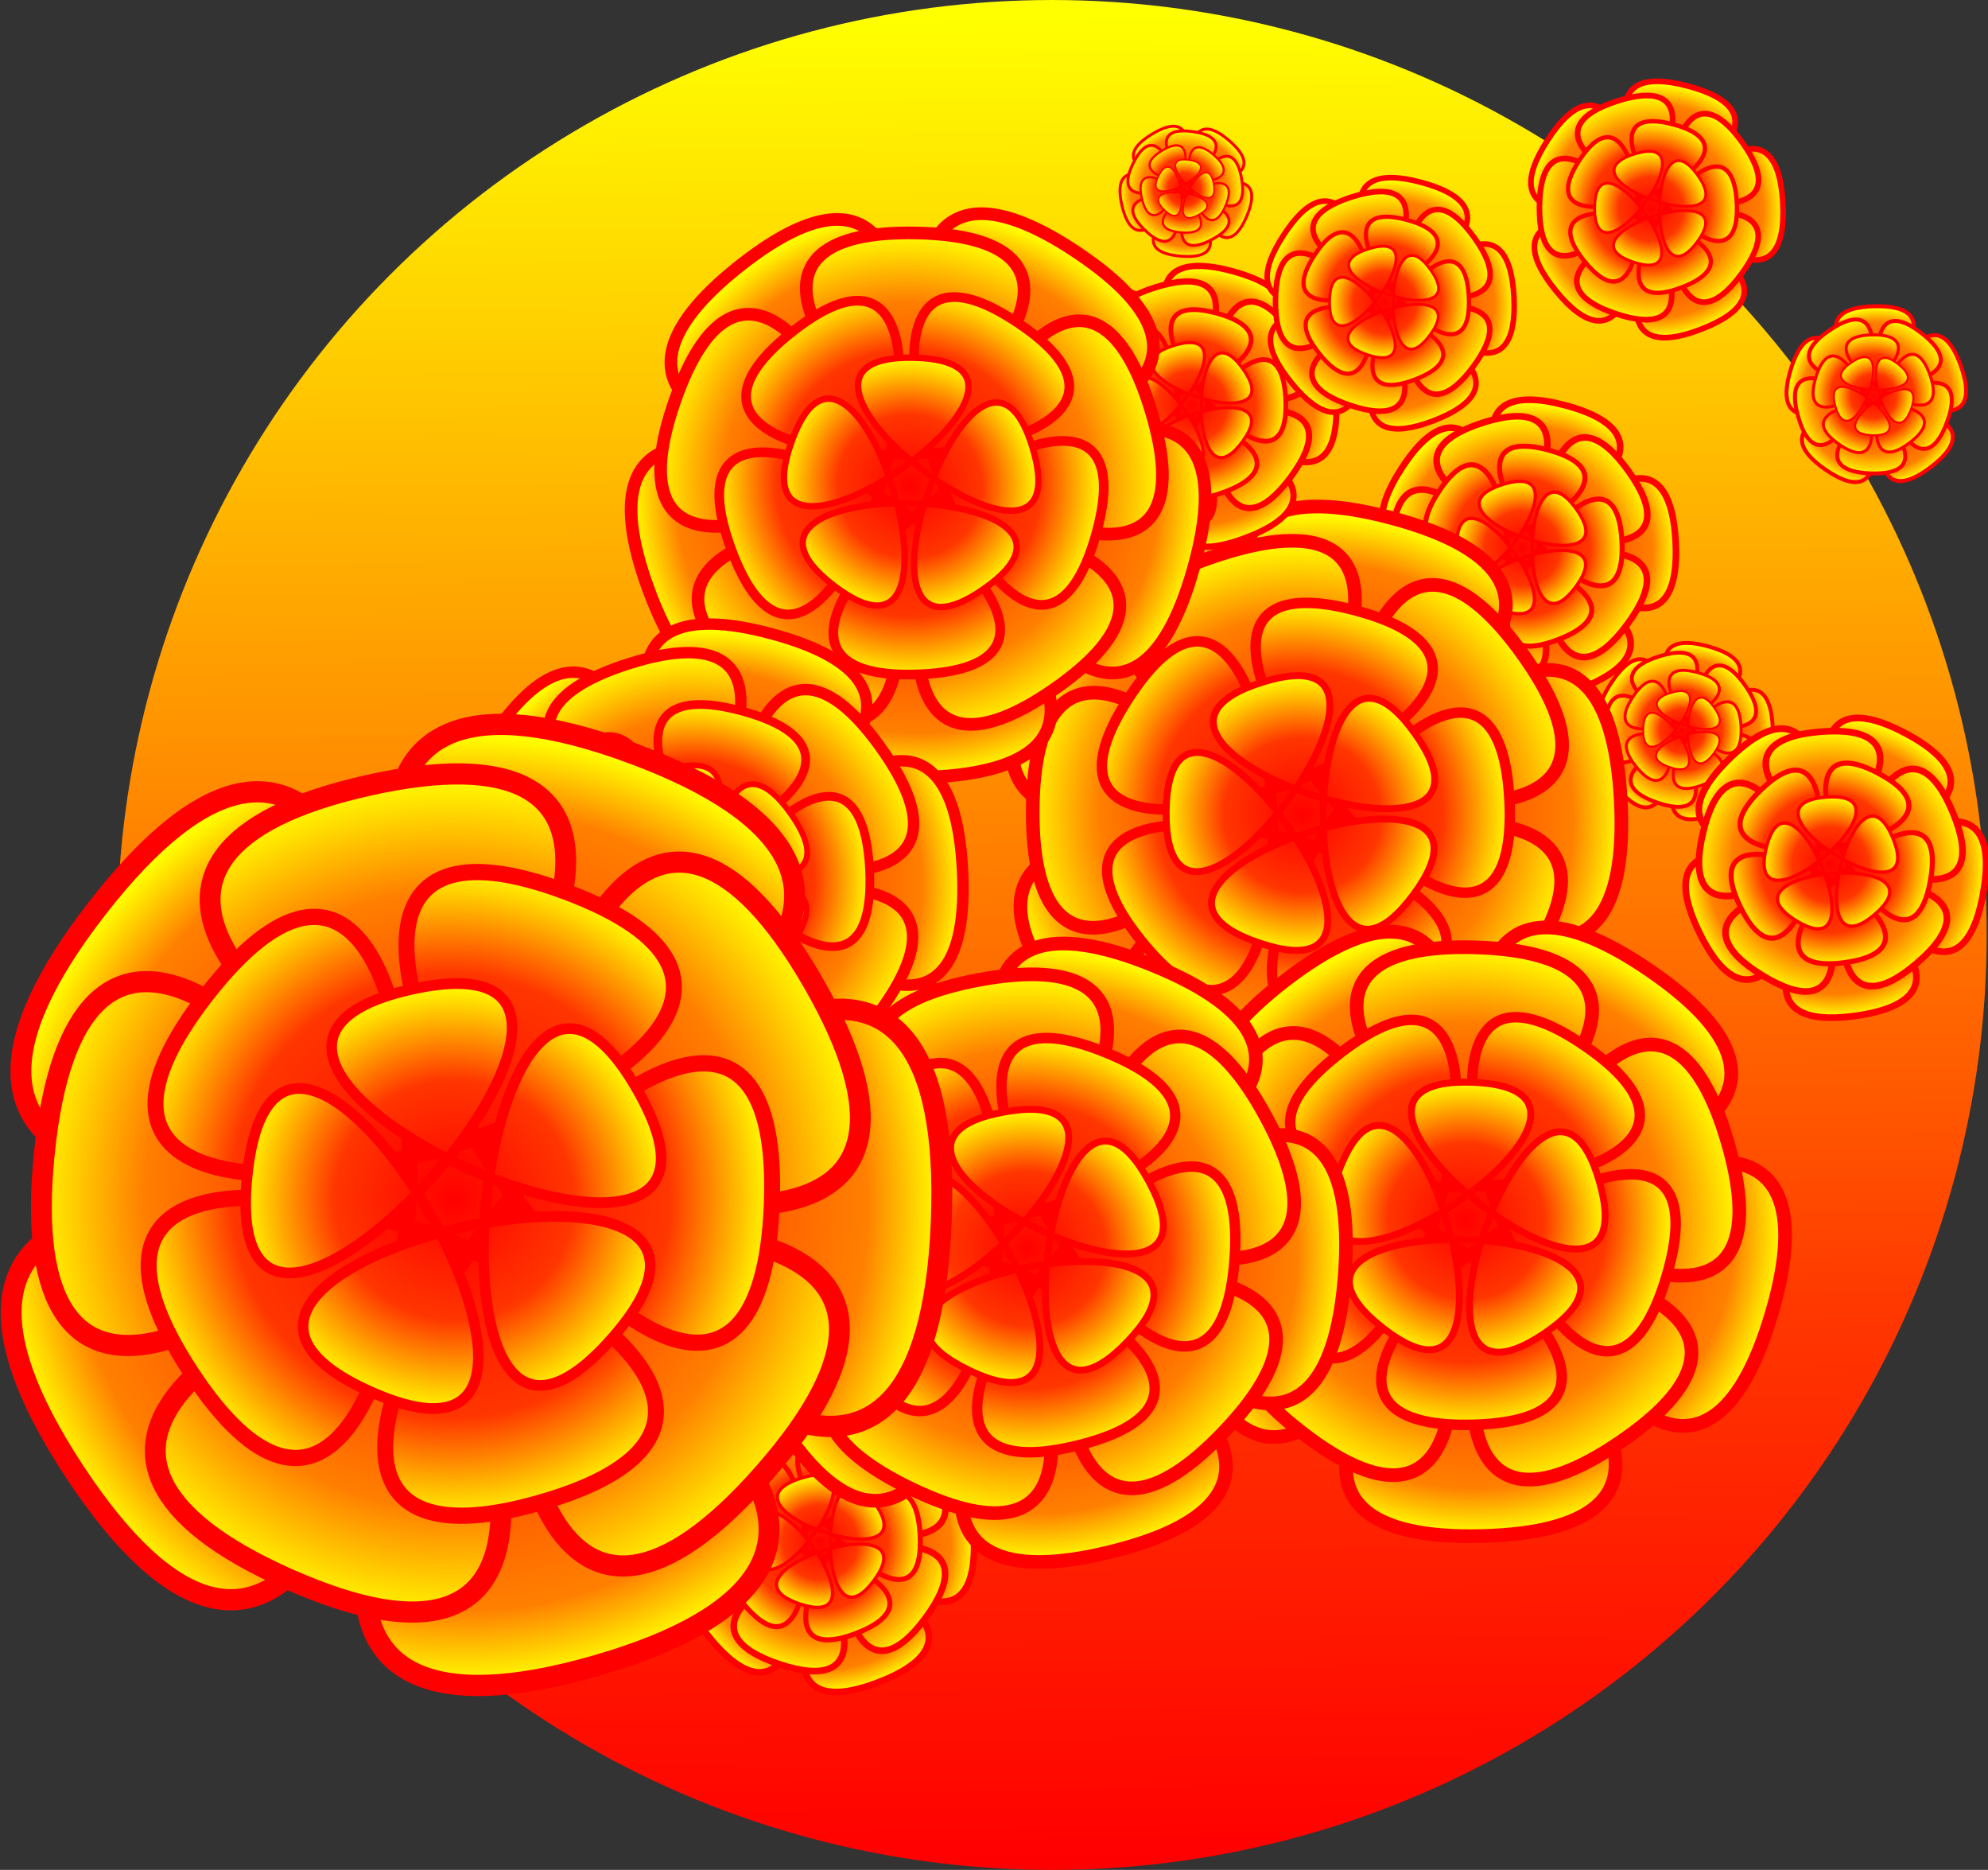 <?xml version="1.0" encoding="UTF-8" standalone="no"?>
<!-- Created with Inkscape (http://www.inkscape.org/) -->

<svg
   xmlns:dc="http://purl.org/dc/elements/1.1/"
   xmlns:cc="http://creativecommons.org/ns#"
   xmlns:rdf="http://www.w3.org/1999/02/22-rdf-syntax-ns#"
   xmlns:svg="http://www.w3.org/2000/svg"
   xmlns="http://www.w3.org/2000/svg"
   xmlns:xlink="http://www.w3.org/1999/xlink"
   xmlns:sodipodi="http://sodipodi.sourceforge.net/DTD/sodipodi-0.dtd"
   xmlns:inkscape="http://www.inkscape.org/namespaces/inkscape"
   width="299.856mm"
   height="281.97mm"
   viewBox="0 0 299.856 281.97"
   version="1.1"
   id="svg8"
   inkscape:version="0.92.3 (2405546, 2018-03-11)"
   sodipodi:docname="uruguay.svg"
   inkscape:export-filename="C:\Users\user\Desktop\Cygwindir\vlepy4\build\assets\images\uruguay.png"
   inkscape:export-xdpi="83.234322"
   inkscape:export-ydpi="83.234322">
  <rect x="0" y="0" width="299.856" height="281.97" fill="#333333" stroke="none"/>
  <defs
     id="defs2">
    <linearGradient
       id="linearGradient1060">
      <stop
         style="stop-color:#ff0000;stop-opacity:1;"
         offset="0"
         id="stop1054" />
      <stop
         id="stop1056"
         offset="0.289"
         style="stop-color:#ff3600;stop-opacity:1;" />
      <stop
         style="stop-color:#ffff00;stop-opacity:1;"
         offset="1"
         id="stop1058" />
    </linearGradient>
    <radialGradient
       inkscape:collect="always"
       xlink:href="#linearGradient4260"
       id="radialGradient6265"
       gradientUnits="userSpaceOnUse"
       gradientTransform="matrix(0.994,-0.068,0.068,0.984,-30.266,25.604)"
       cx="262.1"
       cy="471.368"
       fx="262.1"
       fy="471.368"
       r="176.522" />
    <linearGradient
       id="linearGradient4260">
      <stop
         style="stop-color:#ff0200;stop-opacity:1;"
         offset="0"
         id="stop4262" />
      <stop
         id="stop4268"
         offset="0.844"
         style="stop-color:#ff8000;stop-opacity:1;" />
      <stop
         style="stop-color:#ffff00;stop-opacity:1;"
         offset="1"
         id="stop4264" />
    </linearGradient>
    <radialGradient
       inkscape:collect="always"
       xlink:href="#linearGradient4270"
       id="radialGradient6267"
       gradientUnits="userSpaceOnUse"
       gradientTransform="matrix(1,0,0,0.986,0,6.422)"
       cx="262.1"
       cy="471.368"
       fx="262.1"
       fy="471.368"
       r="180.968" />
    <linearGradient
       id="linearGradient4270">
      <stop
         style="stop-color:#ff0000;stop-opacity:1;"
         offset="0"
         id="stop4272" />
      <stop
         id="stop4278"
         offset="0.727"
         style="stop-color:#ff7f00;stop-opacity:1;" />
      <stop
         style="stop-color:#ffff00;stop-opacity:1;"
         offset="1"
         id="stop4274" />
    </linearGradient>
    <radialGradient
       inkscape:collect="always"
       xlink:href="#linearGradient4280"
       id="radialGradient6269"
       gradientUnits="userSpaceOnUse"
       gradientTransform="matrix(1,0,0,0.986,0,6.422)"
       cx="262.1"
       cy="471.368"
       fx="262.1"
       fy="471.368"
       r="180.968" />
    <linearGradient
       id="linearGradient4280">
      <stop
         style="stop-color:#ff0000;stop-opacity:1;"
         offset="0"
         id="stop4282" />
      <stop
         id="stop4288"
         offset="0.678"
         style="stop-color:#ff3600;stop-opacity:1;" />
      <stop
         style="stop-color:#ffff00;stop-opacity:1;"
         offset="1"
         id="stop4284" />
    </linearGradient>
    <radialGradient
       inkscape:collect="always"
       xlink:href="#linearGradient4359"
       id="radialGradient6271"
       gradientUnits="userSpaceOnUse"
       gradientTransform="matrix(1,0,0,0.986,0,6.422)"
       cx="262.1"
       cy="471.368"
       fx="262.1"
       fy="471.368"
       r="180.968" />
    <linearGradient
       id="linearGradient4359">
      <stop
         id="stop4361"
         offset="0"
         style="stop-color:#ff0000;stop-opacity:1;" />
      <stop
         style="stop-color:#ff3600;stop-opacity:1;"
         offset="0.557"
         id="stop4363" />
      <stop
         id="stop4365"
         offset="1"
         style="stop-color:#ffff00;stop-opacity:1;" />
    </linearGradient>
    <radialGradient
       inkscape:collect="always"
       xlink:href="#linearGradient4260"
       id="radialGradient919"
       gradientUnits="userSpaceOnUse"
       gradientTransform="matrix(0.994,-0.068,0.068,0.984,-30.266,25.604)"
       cx="262.1"
       cy="471.368"
       fx="262.1"
       fy="471.368"
       r="176.522" />
    <radialGradient
       inkscape:collect="always"
       xlink:href="#linearGradient4270"
       id="radialGradient921"
       gradientUnits="userSpaceOnUse"
       gradientTransform="matrix(1,0,0,0.986,0,6.422)"
       cx="262.1"
       cy="471.368"
       fx="262.1"
       fy="471.368"
       r="180.968" />
    <radialGradient
       inkscape:collect="always"
       xlink:href="#linearGradient4280"
       id="radialGradient923"
       gradientUnits="userSpaceOnUse"
       gradientTransform="matrix(1,0,0,0.986,0,6.422)"
       cx="262.1"
       cy="471.368"
       fx="262.1"
       fy="471.368"
       r="180.968" />
    <radialGradient
       inkscape:collect="always"
       xlink:href="#linearGradient4359"
       id="radialGradient925"
       gradientUnits="userSpaceOnUse"
       gradientTransform="matrix(1,0,0,0.986,0,6.422)"
       cx="262.1"
       cy="471.368"
       fx="262.1"
       fy="471.368"
       r="180.968" />
    <radialGradient
       inkscape:collect="always"
       xlink:href="#linearGradient4260"
       id="radialGradient927"
       gradientUnits="userSpaceOnUse"
       gradientTransform="matrix(0.994,-0.068,0.068,0.984,-30.266,25.604)"
       cx="262.1"
       cy="471.368"
       fx="262.1"
       fy="471.368"
       r="176.522" />
    <radialGradient
       inkscape:collect="always"
       xlink:href="#linearGradient4270"
       id="radialGradient929"
       gradientUnits="userSpaceOnUse"
       gradientTransform="matrix(1,0,0,0.986,0,6.422)"
       cx="262.1"
       cy="471.368"
       fx="262.1"
       fy="471.368"
       r="180.968" />
    <radialGradient
       inkscape:collect="always"
       xlink:href="#linearGradient4280"
       id="radialGradient931"
       gradientUnits="userSpaceOnUse"
       gradientTransform="matrix(1,0,0,0.986,0,6.422)"
       cx="262.1"
       cy="471.368"
       fx="262.1"
       fy="471.368"
       r="180.968" />
    <radialGradient
       inkscape:collect="always"
       xlink:href="#linearGradient4359"
       id="radialGradient933"
       gradientUnits="userSpaceOnUse"
       gradientTransform="matrix(1,0,0,0.986,0,6.422)"
       cx="262.1"
       cy="471.368"
       fx="262.1"
       fy="471.368"
       r="180.968" />
    <radialGradient
       inkscape:collect="always"
       xlink:href="#linearGradient4260"
       id="radialGradient935"
       gradientUnits="userSpaceOnUse"
       gradientTransform="matrix(0.994,-0.068,0.068,0.984,-30.266,25.604)"
       cx="262.1"
       cy="471.368"
       fx="262.1"
       fy="471.368"
       r="176.522" />
    <radialGradient
       inkscape:collect="always"
       xlink:href="#linearGradient4270"
       id="radialGradient937"
       gradientUnits="userSpaceOnUse"
       gradientTransform="matrix(1,0,0,0.986,0,6.422)"
       cx="262.1"
       cy="471.368"
       fx="262.1"
       fy="471.368"
       r="180.968" />
    <radialGradient
       inkscape:collect="always"
       xlink:href="#linearGradient4280"
       id="radialGradient939"
       gradientUnits="userSpaceOnUse"
       gradientTransform="matrix(1,0,0,0.986,0,6.422)"
       cx="262.1"
       cy="471.368"
       fx="262.1"
       fy="471.368"
       r="180.968" />
    <radialGradient
       inkscape:collect="always"
       xlink:href="#linearGradient4359"
       id="radialGradient941"
       gradientUnits="userSpaceOnUse"
       gradientTransform="matrix(1,0,0,0.986,0,6.422)"
       cx="262.1"
       cy="471.368"
       fx="262.1"
       fy="471.368"
       r="180.968" />
    <radialGradient
       inkscape:collect="always"
       xlink:href="#linearGradient4260"
       id="radialGradient943"
       gradientUnits="userSpaceOnUse"
       gradientTransform="matrix(0.994,-0.068,0.068,0.984,-30.266,25.604)"
       cx="262.1"
       cy="471.368"
       fx="262.1"
       fy="471.368"
       r="176.522" />
    <radialGradient
       inkscape:collect="always"
       xlink:href="#linearGradient4270"
       id="radialGradient945"
       gradientUnits="userSpaceOnUse"
       gradientTransform="matrix(1,0,0,0.986,0,6.422)"
       cx="262.1"
       cy="471.368"
       fx="262.1"
       fy="471.368"
       r="180.968" />
    <radialGradient
       inkscape:collect="always"
       xlink:href="#linearGradient4280"
       id="radialGradient947"
       gradientUnits="userSpaceOnUse"
       gradientTransform="matrix(1,0,0,0.986,0,6.422)"
       cx="262.1"
       cy="471.368"
       fx="262.1"
       fy="471.368"
       r="180.968" />
    <radialGradient
       inkscape:collect="always"
       xlink:href="#linearGradient4359"
       id="radialGradient949"
       gradientUnits="userSpaceOnUse"
       gradientTransform="matrix(1,0,0,0.986,0,6.422)"
       cx="262.1"
       cy="471.368"
       fx="262.1"
       fy="471.368"
       r="180.968" />
    <radialGradient
       inkscape:collect="always"
       xlink:href="#linearGradient4260"
       id="radialGradient951"
       gradientUnits="userSpaceOnUse"
       gradientTransform="matrix(0.994,-0.068,0.068,0.984,-30.266,25.604)"
       cx="262.1"
       cy="471.368"
       fx="262.1"
       fy="471.368"
       r="176.522" />
    <radialGradient
       inkscape:collect="always"
       xlink:href="#linearGradient4270"
       id="radialGradient953"
       gradientUnits="userSpaceOnUse"
       gradientTransform="matrix(1,0,0,0.986,0,6.422)"
       cx="262.1"
       cy="471.368"
       fx="262.1"
       fy="471.368"
       r="180.968" />
    <radialGradient
       inkscape:collect="always"
       xlink:href="#linearGradient4280"
       id="radialGradient955"
       gradientUnits="userSpaceOnUse"
       gradientTransform="matrix(1,0,0,0.986,0,6.422)"
       cx="262.1"
       cy="471.368"
       fx="262.1"
       fy="471.368"
       r="180.968" />
    <radialGradient
       inkscape:collect="always"
       xlink:href="#linearGradient4359"
       id="radialGradient957"
       gradientUnits="userSpaceOnUse"
       gradientTransform="matrix(1,0,0,0.986,0,6.422)"
       cx="262.1"
       cy="471.368"
       fx="262.1"
       fy="471.368"
       r="180.968" />
    <radialGradient
       inkscape:collect="always"
       xlink:href="#linearGradient4260"
       id="radialGradient969"
       gradientUnits="userSpaceOnUse"
       gradientTransform="matrix(0.994,-0.068,0.068,0.984,-30.266,25.604)"
       cx="262.1"
       cy="471.368"
       fx="262.1"
       fy="471.368"
       r="176.522" />
    <radialGradient
       inkscape:collect="always"
       xlink:href="#linearGradient4270"
       id="radialGradient971"
       gradientUnits="userSpaceOnUse"
       gradientTransform="matrix(1,0,0,0.986,0,6.422)"
       cx="262.1"
       cy="471.368"
       fx="262.1"
       fy="471.368"
       r="180.968" />
    <radialGradient
       inkscape:collect="always"
       xlink:href="#linearGradient4280"
       id="radialGradient973"
       gradientUnits="userSpaceOnUse"
       gradientTransform="matrix(1,0,0,0.986,0,6.422)"
       cx="262.1"
       cy="471.368"
       fx="262.1"
       fy="471.368"
       r="180.968" />
    <radialGradient
       inkscape:collect="always"
       xlink:href="#linearGradient4359"
       id="radialGradient975"
       gradientUnits="userSpaceOnUse"
       gradientTransform="matrix(1,0,0,0.986,0,6.422)"
       cx="262.1"
       cy="471.368"
       fx="262.1"
       fy="471.368"
       r="180.968" />
    <radialGradient
       inkscape:collect="always"
       xlink:href="#linearGradient4260"
       id="radialGradient987"
       gradientUnits="userSpaceOnUse"
       gradientTransform="matrix(0.994,-0.068,0.068,0.984,-30.266,25.604)"
       cx="262.1"
       cy="471.368"
       fx="262.1"
       fy="471.368"
       r="176.522" />
    <radialGradient
       inkscape:collect="always"
       xlink:href="#linearGradient4270"
       id="radialGradient989"
       gradientUnits="userSpaceOnUse"
       gradientTransform="matrix(1,0,0,0.986,0,6.422)"
       cx="262.1"
       cy="471.368"
       fx="262.1"
       fy="471.368"
       r="180.968" />
    <radialGradient
       inkscape:collect="always"
       xlink:href="#linearGradient4280"
       id="radialGradient991"
       gradientUnits="userSpaceOnUse"
       gradientTransform="matrix(1,0,0,0.986,0,6.422)"
       cx="262.1"
       cy="471.368"
       fx="262.1"
       fy="471.368"
       r="180.968" />
    <radialGradient
       inkscape:collect="always"
       xlink:href="#linearGradient4359"
       id="radialGradient993"
       gradientUnits="userSpaceOnUse"
       gradientTransform="matrix(1,0,0,0.986,0,6.422)"
       cx="262.1"
       cy="471.368"
       fx="262.1"
       fy="471.368"
       r="180.968" />
    <radialGradient
       inkscape:collect="always"
       xlink:href="#linearGradient4260"
       id="radialGradient1005"
       gradientUnits="userSpaceOnUse"
       gradientTransform="matrix(0.994,-0.068,0.068,0.984,-30.266,25.604)"
       cx="262.1"
       cy="471.368"
       fx="262.1"
       fy="471.368"
       r="176.522" />
    <radialGradient
       inkscape:collect="always"
       xlink:href="#linearGradient4270"
       id="radialGradient1007"
       gradientUnits="userSpaceOnUse"
       gradientTransform="matrix(1,0,0,0.986,0,6.422)"
       cx="262.1"
       cy="471.368"
       fx="262.1"
       fy="471.368"
       r="180.968" />
    <radialGradient
       inkscape:collect="always"
       xlink:href="#linearGradient4280"
       id="radialGradient1009"
       gradientUnits="userSpaceOnUse"
       gradientTransform="matrix(1,0,0,0.986,0,6.422)"
       cx="262.1"
       cy="471.368"
       fx="262.1"
       fy="471.368"
       r="180.968" />
    <radialGradient
       inkscape:collect="always"
       xlink:href="#linearGradient4359"
       id="radialGradient1011"
       gradientUnits="userSpaceOnUse"
       gradientTransform="matrix(1,0,0,0.986,0,6.422)"
       cx="262.1"
       cy="471.368"
       fx="262.1"
       fy="471.368"
       r="180.968" />
    <radialGradient
       inkscape:collect="always"
       xlink:href="#linearGradient4260"
       id="radialGradient1056"
       gradientUnits="userSpaceOnUse"
       gradientTransform="matrix(0.994,-0.068,0.068,0.984,-30.266,25.604)"
       cx="262.1"
       cy="471.368"
       fx="262.1"
       fy="471.368"
       r="176.522" />
    <radialGradient
       inkscape:collect="always"
       xlink:href="#linearGradient4270"
       id="radialGradient1058"
       gradientUnits="userSpaceOnUse"
       gradientTransform="matrix(1,0,0,0.986,0,6.422)"
       cx="262.1"
       cy="471.368"
       fx="262.1"
       fy="471.368"
       r="180.968" />
    <radialGradient
       inkscape:collect="always"
       xlink:href="#linearGradient4280"
       id="radialGradient1060"
       gradientUnits="userSpaceOnUse"
       gradientTransform="matrix(1,0,0,0.986,0,6.422)"
       cx="262.1"
       cy="471.368"
       fx="262.1"
       fy="471.368"
       r="180.968" />
    <radialGradient
       inkscape:collect="always"
       xlink:href="#linearGradient4359"
       id="radialGradient1062"
       gradientUnits="userSpaceOnUse"
       gradientTransform="matrix(1,0,0,0.986,0,6.422)"
       cx="262.1"
       cy="471.368"
       fx="262.1"
       fy="471.368"
       r="180.968" />
    <radialGradient
       inkscape:collect="always"
       xlink:href="#linearGradient4260"
       id="radialGradient1110"
       gradientUnits="userSpaceOnUse"
       gradientTransform="matrix(0.994,-0.068,0.068,0.984,-30.266,25.604)"
       cx="262.1"
       cy="471.368"
       fx="262.1"
       fy="471.368"
       r="176.522" />
    <radialGradient
       inkscape:collect="always"
       xlink:href="#linearGradient4270"
       id="radialGradient1112"
       gradientUnits="userSpaceOnUse"
       gradientTransform="matrix(1,0,0,0.986,0,6.422)"
       cx="262.1"
       cy="471.368"
       fx="262.1"
       fy="471.368"
       r="180.968" />
    <radialGradient
       inkscape:collect="always"
       xlink:href="#linearGradient4280"
       id="radialGradient1114"
       gradientUnits="userSpaceOnUse"
       gradientTransform="matrix(1,0,0,0.986,0,6.422)"
       cx="262.1"
       cy="471.368"
       fx="262.1"
       fy="471.368"
       r="180.968" />
    <radialGradient
       inkscape:collect="always"
       xlink:href="#linearGradient4359"
       id="radialGradient1116"
       gradientUnits="userSpaceOnUse"
       gradientTransform="matrix(1,0,0,0.986,0,6.422)"
       cx="262.1"
       cy="471.368"
       fx="262.1"
       fy="471.368"
       r="180.968" />
    <linearGradient
       inkscape:collect="always"
       xlink:href="#linearGradient1060"
       id="linearGradient961"
       x1="-4.536"
       y1="291.33"
       x2="-7.56"
       y2="13.14"
       gradientUnits="userSpaceOnUse"
       gradientTransform="translate(18.899,11.339)" />
    <radialGradient
       inkscape:collect="always"
       xlink:href="#linearGradient4260"
       id="radialGradient992"
       gradientUnits="userSpaceOnUse"
       gradientTransform="matrix(0.994,-0.068,0.068,0.984,-30.266,25.604)"
       cx="262.1"
       cy="471.368"
       fx="262.1"
       fy="471.368"
       r="176.522" />
    <radialGradient
       inkscape:collect="always"
       xlink:href="#linearGradient4270"
       id="radialGradient994"
       gradientUnits="userSpaceOnUse"
       gradientTransform="matrix(1,0,0,0.986,0,6.422)"
       cx="262.1"
       cy="471.368"
       fx="262.1"
       fy="471.368"
       r="180.968" />
    <radialGradient
       inkscape:collect="always"
       xlink:href="#linearGradient4280"
       id="radialGradient996"
       gradientUnits="userSpaceOnUse"
       gradientTransform="matrix(1,0,0,0.986,0,6.422)"
       cx="262.1"
       cy="471.368"
       fx="262.1"
       fy="471.368"
       r="180.968" />
    <radialGradient
       inkscape:collect="always"
       xlink:href="#linearGradient4359"
       id="radialGradient998"
       gradientUnits="userSpaceOnUse"
       gradientTransform="matrix(1,0,0,0.986,0,6.422)"
       cx="262.1"
       cy="471.368"
       fx="262.1"
       fy="471.368"
       r="180.968" />
    <radialGradient
       inkscape:collect="always"
       xlink:href="#linearGradient4260"
       id="radialGradient1010"
       gradientUnits="userSpaceOnUse"
       gradientTransform="matrix(0.994,-0.068,0.068,0.984,-30.266,25.604)"
       cx="262.1"
       cy="471.368"
       fx="262.1"
       fy="471.368"
       r="176.522" />
    <radialGradient
       inkscape:collect="always"
       xlink:href="#linearGradient4270"
       id="radialGradient1012"
       gradientUnits="userSpaceOnUse"
       gradientTransform="matrix(1,0,0,0.986,0,6.422)"
       cx="262.1"
       cy="471.368"
       fx="262.1"
       fy="471.368"
       r="180.968" />
    <radialGradient
       inkscape:collect="always"
       xlink:href="#linearGradient4280"
       id="radialGradient1014"
       gradientUnits="userSpaceOnUse"
       gradientTransform="matrix(1,0,0,0.986,0,6.422)"
       cx="262.1"
       cy="471.368"
       fx="262.1"
       fy="471.368"
       r="180.968" />
    <radialGradient
       inkscape:collect="always"
       xlink:href="#linearGradient4359"
       id="radialGradient1016"
       gradientUnits="userSpaceOnUse"
       gradientTransform="matrix(1,0,0,0.986,0,6.422)"
       cx="262.1"
       cy="471.368"
       fx="262.1"
       fy="471.368"
       r="180.968" />
    <radialGradient
       inkscape:collect="always"
       xlink:href="#linearGradient4260"
       id="radialGradient1028"
       gradientUnits="userSpaceOnUse"
       gradientTransform="matrix(0.994,-0.068,0.068,0.984,-30.266,25.604)"
       cx="262.1"
       cy="471.368"
       fx="262.1"
       fy="471.368"
       r="176.522" />
    <radialGradient
       inkscape:collect="always"
       xlink:href="#linearGradient4270"
       id="radialGradient1030"
       gradientUnits="userSpaceOnUse"
       gradientTransform="matrix(1,0,0,0.986,0,6.422)"
       cx="262.1"
       cy="471.368"
       fx="262.1"
       fy="471.368"
       r="180.968" />
    <radialGradient
       inkscape:collect="always"
       xlink:href="#linearGradient4280"
       id="radialGradient1032"
       gradientUnits="userSpaceOnUse"
       gradientTransform="matrix(1,0,0,0.986,0,6.422)"
       cx="262.1"
       cy="471.368"
       fx="262.1"
       fy="471.368"
       r="180.968" />
    <radialGradient
       inkscape:collect="always"
       xlink:href="#linearGradient4359"
       id="radialGradient1034"
       gradientUnits="userSpaceOnUse"
       gradientTransform="matrix(1,0,0,0.986,0,6.422)"
       cx="262.1"
       cy="471.368"
       fx="262.1"
       fy="471.368"
       r="180.968" />
    <radialGradient
       inkscape:collect="always"
       xlink:href="#linearGradient4260"
       id="radialGradient1046"
       gradientUnits="userSpaceOnUse"
       gradientTransform="matrix(0.994,-0.068,0.068,0.984,-30.266,25.604)"
       cx="262.1"
       cy="471.368"
       fx="262.1"
       fy="471.368"
       r="176.522" />
    <radialGradient
       inkscape:collect="always"
       xlink:href="#linearGradient4270"
       id="radialGradient1048"
       gradientUnits="userSpaceOnUse"
       gradientTransform="matrix(1,0,0,0.986,0,6.422)"
       cx="262.1"
       cy="471.368"
       fx="262.1"
       fy="471.368"
       r="180.968" />
    <radialGradient
       inkscape:collect="always"
       xlink:href="#linearGradient4280"
       id="radialGradient1050"
       gradientUnits="userSpaceOnUse"
       gradientTransform="matrix(1,0,0,0.986,0,6.422)"
       cx="262.1"
       cy="471.368"
       fx="262.1"
       fy="471.368"
       r="180.968" />
    <radialGradient
       inkscape:collect="always"
       xlink:href="#linearGradient4359"
       id="radialGradient1052"
       gradientUnits="userSpaceOnUse"
       gradientTransform="matrix(1,0,0,0.986,0,6.422)"
       cx="262.1"
       cy="471.368"
       fx="262.1"
       fy="471.368"
       r="180.968" />
  </defs>
  <sodipodi:namedview
     id="base"
     pagecolor="#ffffff"
     bordercolor="#666666"
     borderopacity="1.0"
     inkscape:pageopacity="0.0"
     inkscape:pageshadow="2"
     inkscape:zoom="0.35"
     inkscape:cx="362.20413"
     inkscape:cy="370.37095"
     inkscape:document-units="mm"
     inkscape:current-layer="layer1"
     showgrid="false"
     inkscape:window-width="1366"
     inkscape:window-height="705"
     inkscape:window-x="-8"
     inkscape:window-y="-8"
     inkscape:window-maximized="1"
     fit-margin-top="0"
     fit-margin-left="0"
     fit-margin-right="0"
     fit-margin-bottom="0"
     objecttolerance="1"
     guidetolerance="1" />
  <g
     inkscape:label="Layer 1"
     inkscape:groupmode="layer"
     id="layer1"
     transform="translate(6.349,-20.321)">
    <circle
       style="opacity:1;fill:url(#linearGradient961);fill-opacity:1;stroke:none;stroke-width:10;stroke-linecap:round;stroke-linejoin:miter;stroke-miterlimit:4;stroke-dasharray:none;stroke-opacity:1"
       id="path945"
       cx="152.324"
       cy="161.307"
       r="140.985" />
    <g
       transform="matrix(0.071,-0.025,-0.025,-0.071,234.192,209.965)"
       id="g1003">
      <path
         sodipodi:type="star"
         style="fill:url(#radialGradient1005);fill-opacity:1;stroke:#ff0000;stroke-width:7.8;stroke-miterlimit:4;stroke-dasharray:none;stroke-opacity:1"
         id="path995"
         sodipodi:sides="5"
         sodipodi:cx="262.63965"
         sodipodi:cy="473.90192"
         sodipodi:r1="176.41556"
         sodipodi:r2="88.207779"
         sodipodi:arg1="0.87459178"
         sodipodi:arg2="1.5029103"
         inkscape:flatsided="true"
         inkscape:rounded="-1.28"
         inkscape:randomized="0"
         d="M 375.777,609.262 C 579.458,439.022 -55.984,482.226 168.865,623.33 393.715,764.435 156.263,173.445 91.547,430.893 26.831,688.342 515.519,279.886 250.673,297.893 -14.174,315.9 525.304,654.45 426.336,408.131 327.369,161.811 172.096,779.503 375.777,609.262 Z"
         transform="rotate(5.237,-4645.92,3521.267)"
         inkscape:transform-center-x="1.9800614"
         inkscape:transform-center-y="-14.315728" />
      <path
         inkscape:transform-center-y="-3.5401272"
         inkscape:transform-center-x="7.3202022"
         transform="matrix(0.723,-0.491,0.491,0.723,93.944,725.489)"
         d="M 375.777,609.262 C 579.458,439.022 -55.984,482.226 168.865,623.33 393.715,764.435 156.263,173.445 91.547,430.893 26.831,688.342 515.519,279.886 250.673,297.893 -14.174,315.9 525.304,654.45 426.336,408.131 327.369,161.811 172.096,779.503 375.777,609.262 Z"
         inkscape:randomized="0"
         inkscape:rounded="-1.28"
         inkscape:flatsided="true"
         sodipodi:arg2="1.5029103"
         sodipodi:arg1="0.87459178"
         sodipodi:r2="88.207779"
         sodipodi:r1="176.41556"
         sodipodi:cy="473.90192"
         sodipodi:cx="262.63965"
         sodipodi:sides="5"
         id="path997"
         style="fill:url(#radialGradient1007);fill-opacity:1;stroke:#ff0000;stroke-width:8.892;stroke-miterlimit:4;stroke-dasharray:none;stroke-opacity:1"
         sodipodi:type="star" />
      <path
         sodipodi:type="star"
         style="fill:url(#radialGradient1009);fill-opacity:1;stroke:#ff0000;stroke-width:8.892;stroke-miterlimit:4;stroke-dasharray:none;stroke-opacity:1"
         id="path999"
         sodipodi:sides="5"
         sodipodi:cx="262.63965"
         sodipodi:cy="473.90192"
         sodipodi:r1="176.41556"
         sodipodi:r2="88.207779"
         sodipodi:arg1="0.87459178"
         sodipodi:arg2="1.5029103"
         inkscape:flatsided="true"
         inkscape:rounded="-1.28"
         inkscape:randomized="0"
         d="M 375.777,609.262 C 579.458,439.022 -55.984,482.226 168.865,623.33 393.715,764.435 156.263,173.445 91.547,430.893 26.831,688.342 515.519,279.886 250.673,297.893 -14.174,315.9 525.304,654.45 426.336,408.131 327.369,161.811 172.096,779.503 375.777,609.262 Z"
         transform="matrix(0.263,-0.616,0.616,0.263,155.446,976.907)"
         inkscape:transform-center-x="7.3456742"
         inkscape:transform-center-y="-3.1325066" />
      <path
         inkscape:transform-center-y="-1.8098741"
         inkscape:transform-center-x="3.7148195"
         transform="matrix(0.366,-0.25,0.25,0.366,301.761,830.592)"
         d="M 375.777,609.262 C 579.458,439.022 -55.984,482.226 168.865,623.33 393.715,764.435 156.263,173.445 91.547,430.893 26.831,688.342 515.519,279.886 250.673,297.893 -14.174,315.9 525.304,654.45 426.336,408.131 327.369,161.811 172.096,779.503 375.777,609.262 Z"
         inkscape:randomized="0"
         inkscape:rounded="-1.28"
         inkscape:flatsided="true"
         sodipodi:arg2="1.5029103"
         sodipodi:arg1="0.87459178"
         sodipodi:r2="88.207779"
         sodipodi:r1="176.41556"
         sodipodi:cy="473.90192"
         sodipodi:cx="262.63965"
         sodipodi:sides="5"
         id="path1001"
         style="fill:url(#radialGradient1011);fill-opacity:1;stroke:#ff0000;stroke-width:8.892;stroke-miterlimit:4;stroke-dasharray:none;stroke-opacity:1"
         sodipodi:type="star" />
    </g>
    <g
       transform="matrix(0.12,-0.043,-0.043,-0.12,201.688,237.696)"
       id="g1044">
      <path
         sodipodi:type="star"
         style="fill:url(#radialGradient1046);fill-opacity:1;stroke:#ff0000;stroke-width:7.8;stroke-miterlimit:4;stroke-dasharray:none;stroke-opacity:1"
         id="path1036"
         sodipodi:sides="5"
         sodipodi:cx="262.63965"
         sodipodi:cy="473.90192"
         sodipodi:r1="176.41556"
         sodipodi:r2="88.207779"
         sodipodi:arg1="0.87459178"
         sodipodi:arg2="1.5029103"
         inkscape:flatsided="true"
         inkscape:rounded="-1.28"
         inkscape:randomized="0"
         d="M 375.777,609.262 C 579.458,439.022 -55.984,482.226 168.865,623.33 393.715,764.435 156.263,173.445 91.547,430.893 26.831,688.342 515.519,279.886 250.673,297.893 -14.174,315.9 525.304,654.45 426.336,408.131 327.369,161.811 172.096,779.503 375.777,609.262 Z"
         transform="rotate(5.237,-4645.92,3521.267)"
         inkscape:transform-center-x="1.9800614"
         inkscape:transform-center-y="-14.315728" />
      <path
         inkscape:transform-center-y="-3.5401272"
         inkscape:transform-center-x="7.3202022"
         transform="matrix(0.723,-0.491,0.491,0.723,93.944,725.489)"
         d="M 375.777,609.262 C 579.458,439.022 -55.984,482.226 168.865,623.33 393.715,764.435 156.263,173.445 91.547,430.893 26.831,688.342 515.519,279.886 250.673,297.893 -14.174,315.9 525.304,654.45 426.336,408.131 327.369,161.811 172.096,779.503 375.777,609.262 Z"
         inkscape:randomized="0"
         inkscape:rounded="-1.28"
         inkscape:flatsided="true"
         sodipodi:arg2="1.5029103"
         sodipodi:arg1="0.87459178"
         sodipodi:r2="88.207779"
         sodipodi:r1="176.41556"
         sodipodi:cy="473.90192"
         sodipodi:cx="262.63965"
         sodipodi:sides="5"
         id="path1038"
         style="fill:url(#radialGradient1048);fill-opacity:1;stroke:#ff0000;stroke-width:8.892;stroke-miterlimit:4;stroke-dasharray:none;stroke-opacity:1"
         sodipodi:type="star" />
      <path
         sodipodi:type="star"
         style="fill:url(#radialGradient1050);fill-opacity:1;stroke:#ff0000;stroke-width:8.892;stroke-miterlimit:4;stroke-dasharray:none;stroke-opacity:1"
         id="path1040"
         sodipodi:sides="5"
         sodipodi:cx="262.63965"
         sodipodi:cy="473.90192"
         sodipodi:r1="176.41556"
         sodipodi:r2="88.207779"
         sodipodi:arg1="0.87459178"
         sodipodi:arg2="1.5029103"
         inkscape:flatsided="true"
         inkscape:rounded="-1.28"
         inkscape:randomized="0"
         d="M 375.777,609.262 C 579.458,439.022 -55.984,482.226 168.865,623.33 393.715,764.435 156.263,173.445 91.547,430.893 26.831,688.342 515.519,279.886 250.673,297.893 -14.174,315.9 525.304,654.45 426.336,408.131 327.369,161.811 172.096,779.503 375.777,609.262 Z"
         transform="matrix(0.263,-0.616,0.616,0.263,155.446,976.907)"
         inkscape:transform-center-x="7.3456742"
         inkscape:transform-center-y="-3.1325066" />
      <path
         inkscape:transform-center-y="-1.8098741"
         inkscape:transform-center-x="3.7148195"
         transform="matrix(0.366,-0.25,0.25,0.366,301.761,830.592)"
         d="M 375.777,609.262 C 579.458,439.022 -55.984,482.226 168.865,623.33 393.715,764.435 156.263,173.445 91.547,430.893 26.831,688.342 515.519,279.886 250.673,297.893 -14.174,315.9 525.304,654.45 426.336,408.131 327.369,161.811 172.096,779.503 375.777,609.262 Z"
         inkscape:randomized="0"
         inkscape:rounded="-1.28"
         inkscape:flatsided="true"
         sodipodi:arg2="1.5029103"
         sodipodi:arg1="0.87459178"
         sodipodi:r2="88.207779"
         sodipodi:r1="176.41556"
         sodipodi:cy="473.90192"
         sodipodi:cx="262.63965"
         sodipodi:sides="5"
         id="path1042"
         style="fill:url(#radialGradient1052);fill-opacity:1;stroke:#ff0000;stroke-width:8.892;stroke-miterlimit:4;stroke-dasharray:none;stroke-opacity:1"
         sodipodi:type="star" />
    </g>
    <g
       transform="matrix(0.249,-0.089,-0.089,-0.249,145.162,422.543)"
       id="g1026">
      <path
         sodipodi:type="star"
         style="fill:url(#radialGradient1028);fill-opacity:1;stroke:#ff0000;stroke-width:7.8;stroke-miterlimit:4;stroke-dasharray:none;stroke-opacity:1"
         id="path1018"
         sodipodi:sides="5"
         sodipodi:cx="262.63965"
         sodipodi:cy="473.90192"
         sodipodi:r1="176.41556"
         sodipodi:r2="88.207779"
         sodipodi:arg1="0.87459178"
         sodipodi:arg2="1.5029103"
         inkscape:flatsided="true"
         inkscape:rounded="-1.28"
         inkscape:randomized="0"
         d="M 375.777,609.262 C 579.458,439.022 -55.984,482.226 168.865,623.33 393.715,764.435 156.263,173.445 91.547,430.893 26.831,688.342 515.519,279.886 250.673,297.893 -14.174,315.9 525.304,654.45 426.336,408.131 327.369,161.811 172.096,779.503 375.777,609.262 Z"
         transform="rotate(5.237,-4645.92,3521.267)"
         inkscape:transform-center-x="1.9800614"
         inkscape:transform-center-y="-14.315728" />
      <path
         inkscape:transform-center-y="-3.5401272"
         inkscape:transform-center-x="7.3202022"
         transform="matrix(0.723,-0.491,0.491,0.723,93.944,725.489)"
         d="M 375.777,609.262 C 579.458,439.022 -55.984,482.226 168.865,623.33 393.715,764.435 156.263,173.445 91.547,430.893 26.831,688.342 515.519,279.886 250.673,297.893 -14.174,315.9 525.304,654.45 426.336,408.131 327.369,161.811 172.096,779.503 375.777,609.262 Z"
         inkscape:randomized="0"
         inkscape:rounded="-1.28"
         inkscape:flatsided="true"
         sodipodi:arg2="1.5029103"
         sodipodi:arg1="0.87459178"
         sodipodi:r2="88.207779"
         sodipodi:r1="176.41556"
         sodipodi:cy="473.90192"
         sodipodi:cx="262.63965"
         sodipodi:sides="5"
         id="path1020"
         style="fill:url(#radialGradient1030);fill-opacity:1;stroke:#ff0000;stroke-width:8.892;stroke-miterlimit:4;stroke-dasharray:none;stroke-opacity:1"
         sodipodi:type="star" />
      <path
         sodipodi:type="star"
         style="fill:url(#radialGradient1032);fill-opacity:1;stroke:#ff0000;stroke-width:8.892;stroke-miterlimit:4;stroke-dasharray:none;stroke-opacity:1"
         id="path1022"
         sodipodi:sides="5"
         sodipodi:cx="262.63965"
         sodipodi:cy="473.90192"
         sodipodi:r1="176.41556"
         sodipodi:r2="88.207779"
         sodipodi:arg1="0.87459178"
         sodipodi:arg2="1.5029103"
         inkscape:flatsided="true"
         inkscape:rounded="-1.28"
         inkscape:randomized="0"
         d="M 375.777,609.262 C 579.458,439.022 -55.984,482.226 168.865,623.33 393.715,764.435 156.263,173.445 91.547,430.893 26.831,688.342 515.519,279.886 250.673,297.893 -14.174,315.9 525.304,654.45 426.336,408.131 327.369,161.811 172.096,779.503 375.777,609.262 Z"
         transform="matrix(0.263,-0.616,0.616,0.263,155.446,976.907)"
         inkscape:transform-center-x="7.3456742"
         inkscape:transform-center-y="-3.1325066" />
      <path
         inkscape:transform-center-y="-1.8098741"
         inkscape:transform-center-x="3.7148195"
         transform="matrix(0.366,-0.25,0.25,0.366,301.761,830.592)"
         d="M 375.777,609.262 C 579.458,439.022 -55.984,482.226 168.865,623.33 393.715,764.435 156.263,173.445 91.547,430.893 26.831,688.342 515.519,279.886 250.673,297.893 -14.174,315.9 525.304,654.45 426.336,408.131 327.369,161.811 172.096,779.503 375.777,609.262 Z"
         inkscape:randomized="0"
         inkscape:rounded="-1.28"
         inkscape:flatsided="true"
         sodipodi:arg2="1.5029103"
         sodipodi:arg1="0.87459178"
         sodipodi:r2="88.207779"
         sodipodi:r1="176.41556"
         sodipodi:cy="473.90192"
         sodipodi:cx="262.63965"
         sodipodi:sides="5"
         id="path1024"
         style="fill:url(#radialGradient1034);fill-opacity:1;stroke:#ff0000;stroke-width:8.892;stroke-miterlimit:4;stroke-dasharray:none;stroke-opacity:1"
         sodipodi:type="star" />
    </g>
    <g
       id="g990"
       transform="matrix(0.113,-0.04,-0.04,-0.113,152.662,208.069)">
      <path
         inkscape:transform-center-y="-14.315728"
         inkscape:transform-center-x="1.9800614"
         transform="rotate(5.237,-4645.92,3521.267)"
         d="M 375.777,609.262 C 579.458,439.022 -55.984,482.226 168.865,623.33 393.715,764.435 156.263,173.445 91.547,430.893 26.831,688.342 515.519,279.886 250.673,297.893 -14.174,315.9 525.304,654.45 426.336,408.131 327.369,161.811 172.096,779.503 375.777,609.262 Z"
         inkscape:randomized="0"
         inkscape:rounded="-1.28"
         inkscape:flatsided="true"
         sodipodi:arg2="1.5029103"
         sodipodi:arg1="0.87459178"
         sodipodi:r2="88.207779"
         sodipodi:r1="176.41556"
         sodipodi:cy="473.90192"
         sodipodi:cx="262.63965"
         sodipodi:sides="5"
         id="path982"
         style="fill:url(#radialGradient992);fill-opacity:1;stroke:#ff0000;stroke-width:7.8;stroke-miterlimit:4;stroke-dasharray:none;stroke-opacity:1"
         sodipodi:type="star" />
      <path
         sodipodi:type="star"
         style="fill:url(#radialGradient994);fill-opacity:1;stroke:#ff0000;stroke-width:8.892;stroke-miterlimit:4;stroke-dasharray:none;stroke-opacity:1"
         id="path984"
         sodipodi:sides="5"
         sodipodi:cx="262.63965"
         sodipodi:cy="473.90192"
         sodipodi:r1="176.41556"
         sodipodi:r2="88.207779"
         sodipodi:arg1="0.87459178"
         sodipodi:arg2="1.5029103"
         inkscape:flatsided="true"
         inkscape:rounded="-1.28"
         inkscape:randomized="0"
         d="M 375.777,609.262 C 579.458,439.022 -55.984,482.226 168.865,623.33 393.715,764.435 156.263,173.445 91.547,430.893 26.831,688.342 515.519,279.886 250.673,297.893 -14.174,315.9 525.304,654.45 426.336,408.131 327.369,161.811 172.096,779.503 375.777,609.262 Z"
         transform="matrix(0.723,-0.491,0.491,0.723,93.944,725.489)"
         inkscape:transform-center-x="7.3202022"
         inkscape:transform-center-y="-3.5401272" />
      <path
         inkscape:transform-center-y="-3.1325066"
         inkscape:transform-center-x="7.3456742"
         transform="matrix(0.263,-0.616,0.616,0.263,155.446,976.907)"
         d="M 375.777,609.262 C 579.458,439.022 -55.984,482.226 168.865,623.33 393.715,764.435 156.263,173.445 91.547,430.893 26.831,688.342 515.519,279.886 250.673,297.893 -14.174,315.9 525.304,654.45 426.336,408.131 327.369,161.811 172.096,779.503 375.777,609.262 Z"
         inkscape:randomized="0"
         inkscape:rounded="-1.28"
         inkscape:flatsided="true"
         sodipodi:arg2="1.5029103"
         sodipodi:arg1="0.87459178"
         sodipodi:r2="88.207779"
         sodipodi:r1="176.41556"
         sodipodi:cy="473.90192"
         sodipodi:cx="262.63965"
         sodipodi:sides="5"
         id="path986"
         style="fill:url(#radialGradient996);fill-opacity:1;stroke:#ff0000;stroke-width:8.892;stroke-miterlimit:4;stroke-dasharray:none;stroke-opacity:1"
         sodipodi:type="star" />
      <path
         sodipodi:type="star"
         style="fill:url(#radialGradient998);fill-opacity:1;stroke:#ff0000;stroke-width:8.892;stroke-miterlimit:4;stroke-dasharray:none;stroke-opacity:1"
         id="path988"
         sodipodi:sides="5"
         sodipodi:cx="262.63965"
         sodipodi:cy="473.90192"
         sodipodi:r1="176.41556"
         sodipodi:r2="88.207779"
         sodipodi:arg1="0.87459178"
         sodipodi:arg2="1.5029103"
         inkscape:flatsided="true"
         inkscape:rounded="-1.28"
         inkscape:randomized="0"
         d="M 375.777,609.262 C 579.458,439.022 -55.984,482.226 168.865,623.33 393.715,764.435 156.263,173.445 91.547,430.893 26.831,688.342 515.519,279.886 250.673,297.893 -14.174,315.9 525.304,654.45 426.336,408.131 327.369,161.811 172.096,779.503 375.777,609.262 Z"
         transform="matrix(0.366,-0.25,0.25,0.366,301.761,830.592)"
         inkscape:transform-center-x="3.7148195"
         inkscape:transform-center-y="-1.8098741" />
    </g>
    <g
       id="g887"
       transform="matrix(0.265,-0.001,-0.001,-0.265,79.077,453.416)">
      <path
         inkscape:transform-center-y="-14.315728"
         inkscape:transform-center-x="1.9800614"
         transform="rotate(5.237,-4645.92,3521.267)"
         d="M 375.777,609.262 C 579.458,439.022 -55.984,482.226 168.865,623.33 393.715,764.435 156.263,173.445 91.547,430.893 26.831,688.342 515.519,279.886 250.673,297.893 -14.174,315.9 525.304,654.45 426.336,408.131 327.369,161.811 172.096,779.503 375.777,609.262 Z"
         inkscape:randomized="0"
         inkscape:rounded="-1.28"
         inkscape:flatsided="true"
         sodipodi:arg2="1.5029103"
         sodipodi:arg1="0.87459178"
         sodipodi:r2="88.207779"
         sodipodi:r1="176.41556"
         sodipodi:cy="473.90192"
         sodipodi:cx="262.63965"
         sodipodi:sides="5"
         id="path879"
         style="fill:url(#radialGradient943);fill-opacity:1;stroke:#ff0000;stroke-width:7.8;stroke-miterlimit:4;stroke-dasharray:none;stroke-opacity:1"
         sodipodi:type="star" />
      <path
         sodipodi:type="star"
         style="fill:url(#radialGradient945);fill-opacity:1;stroke:#ff0000;stroke-width:8.892;stroke-miterlimit:4;stroke-dasharray:none;stroke-opacity:1"
         id="path881"
         sodipodi:sides="5"
         sodipodi:cx="262.63965"
         sodipodi:cy="473.90192"
         sodipodi:r1="176.41556"
         sodipodi:r2="88.207779"
         sodipodi:arg1="0.87459178"
         sodipodi:arg2="1.5029103"
         inkscape:flatsided="true"
         inkscape:rounded="-1.28"
         inkscape:randomized="0"
         d="M 375.777,609.262 C 579.458,439.022 -55.984,482.226 168.865,623.33 393.715,764.435 156.263,173.445 91.547,430.893 26.831,688.342 515.519,279.886 250.673,297.893 -14.174,315.9 525.304,654.45 426.336,408.131 327.369,161.811 172.096,779.503 375.777,609.262 Z"
         transform="matrix(0.723,-0.491,0.491,0.723,93.944,725.489)"
         inkscape:transform-center-x="7.3202022"
         inkscape:transform-center-y="-3.5401272" />
      <path
         inkscape:transform-center-y="-3.1325066"
         inkscape:transform-center-x="7.3456742"
         transform="matrix(0.263,-0.616,0.616,0.263,155.446,976.907)"
         d="M 375.777,609.262 C 579.458,439.022 -55.984,482.226 168.865,623.33 393.715,764.435 156.263,173.445 91.547,430.893 26.831,688.342 515.519,279.886 250.673,297.893 -14.174,315.9 525.304,654.45 426.336,408.131 327.369,161.811 172.096,779.503 375.777,609.262 Z"
         inkscape:randomized="0"
         inkscape:rounded="-1.28"
         inkscape:flatsided="true"
         sodipodi:arg2="1.5029103"
         sodipodi:arg1="0.87459178"
         sodipodi:r2="88.207779"
         sodipodi:r1="176.41556"
         sodipodi:cy="473.90192"
         sodipodi:cx="262.63965"
         sodipodi:sides="5"
         id="path883"
         style="fill:url(#radialGradient947);fill-opacity:1;stroke:#ff0000;stroke-width:8.892;stroke-miterlimit:4;stroke-dasharray:none;stroke-opacity:1"
         sodipodi:type="star" />
      <path
         sodipodi:type="star"
         style="fill:url(#radialGradient949);fill-opacity:1;stroke:#ff0000;stroke-width:8.892;stroke-miterlimit:4;stroke-dasharray:none;stroke-opacity:1"
         id="path885"
         sodipodi:sides="5"
         sodipodi:cx="262.63965"
         sodipodi:cy="473.90192"
         sodipodi:r1="176.41556"
         sodipodi:r2="88.207779"
         sodipodi:arg1="0.87459178"
         sodipodi:arg2="1.5029103"
         inkscape:flatsided="true"
         inkscape:rounded="-1.28"
         inkscape:randomized="0"
         d="M 375.777,609.262 C 579.458,439.022 -55.984,482.226 168.865,623.33 393.715,764.435 156.263,173.445 91.547,430.893 26.831,688.342 515.519,279.886 250.673,297.893 -14.174,315.9 525.304,654.45 426.336,408.131 327.369,161.811 172.096,779.503 375.777,609.262 Z"
         transform="matrix(0.366,-0.25,0.25,0.366,301.761,830.592)"
         inkscape:transform-center-x="3.7148195"
         inkscape:transform-center-y="-1.8098741" />
    </g>
    <g
       id="g1008"
       transform="matrix(0.12,-0.043,-0.043,-0.12,95.829,387.54)"
       inkscape:export-xdpi="83.234322"
       inkscape:export-ydpi="83.234322">
      <path
         inkscape:transform-center-y="-14.315728"
         inkscape:transform-center-x="1.9800614"
         transform="rotate(5.237,-4645.92,3521.267)"
         d="M 375.777,609.262 C 579.458,439.022 -55.984,482.226 168.865,623.33 393.715,764.435 156.263,173.445 91.547,430.893 26.831,688.342 515.519,279.886 250.673,297.893 -14.174,315.9 525.304,654.45 426.336,408.131 327.369,161.811 172.096,779.503 375.777,609.262 Z"
         inkscape:randomized="0"
         inkscape:rounded="-1.28"
         inkscape:flatsided="true"
         sodipodi:arg2="1.5029103"
         sodipodi:arg1="0.87459178"
         sodipodi:r2="88.207779"
         sodipodi:r1="176.41556"
         sodipodi:cy="473.90192"
         sodipodi:cx="262.63965"
         sodipodi:sides="5"
         id="path1000"
         style="fill:url(#radialGradient1010);fill-opacity:1;stroke:#ff0000;stroke-width:7.8;stroke-miterlimit:4;stroke-dasharray:none;stroke-opacity:1"
         sodipodi:type="star" />
      <path
         sodipodi:type="star"
         style="fill:url(#radialGradient1012);fill-opacity:1;stroke:#ff0000;stroke-width:8.892;stroke-miterlimit:4;stroke-dasharray:none;stroke-opacity:1"
         id="path1002"
         sodipodi:sides="5"
         sodipodi:cx="262.63965"
         sodipodi:cy="473.90192"
         sodipodi:r1="176.41556"
         sodipodi:r2="88.207779"
         sodipodi:arg1="0.87459178"
         sodipodi:arg2="1.5029103"
         inkscape:flatsided="true"
         inkscape:rounded="-1.28"
         inkscape:randomized="0"
         d="M 375.777,609.262 C 579.458,439.022 -55.984,482.226 168.865,623.33 393.715,764.435 156.263,173.445 91.547,430.893 26.831,688.342 515.519,279.886 250.673,297.893 -14.174,315.9 525.304,654.45 426.336,408.131 327.369,161.811 172.096,779.503 375.777,609.262 Z"
         transform="matrix(0.723,-0.491,0.491,0.723,93.944,725.489)"
         inkscape:transform-center-x="7.3202022"
         inkscape:transform-center-y="-3.5401272" />
      <path
         inkscape:transform-center-y="-3.1325066"
         inkscape:transform-center-x="7.3456742"
         transform="matrix(0.263,-0.616,0.616,0.263,155.446,976.907)"
         d="M 375.777,609.262 C 579.458,439.022 -55.984,482.226 168.865,623.33 393.715,764.435 156.263,173.445 91.547,430.893 26.831,688.342 515.519,279.886 250.673,297.893 -14.174,315.9 525.304,654.45 426.336,408.131 327.369,161.811 172.096,779.503 375.777,609.262 Z"
         inkscape:randomized="0"
         inkscape:rounded="-1.28"
         inkscape:flatsided="true"
         sodipodi:arg2="1.5029103"
         sodipodi:arg1="0.87459178"
         sodipodi:r2="88.207779"
         sodipodi:r1="176.41556"
         sodipodi:cy="473.90192"
         sodipodi:cx="262.63965"
         sodipodi:sides="5"
         id="path1004"
         style="fill:url(#radialGradient1014);fill-opacity:1;stroke:#ff0000;stroke-width:8.892;stroke-miterlimit:4;stroke-dasharray:none;stroke-opacity:1"
         sodipodi:type="star" />
      <path
         sodipodi:type="star"
         style="fill:url(#radialGradient1016);fill-opacity:1;stroke:#ff0000;stroke-width:8.892;stroke-miterlimit:4;stroke-dasharray:none;stroke-opacity:1"
         id="path1006"
         sodipodi:sides="5"
         sodipodi:cx="262.63965"
         sodipodi:cy="473.90192"
         sodipodi:r1="176.41556"
         sodipodi:r2="88.207779"
         sodipodi:arg1="0.87459178"
         sodipodi:arg2="1.5029103"
         inkscape:flatsided="true"
         inkscape:rounded="-1.28"
         inkscape:randomized="0"
         d="M 375.777,609.262 C 579.458,439.022 -55.984,482.226 168.865,623.33 393.715,764.435 156.263,173.445 91.547,430.893 26.831,688.342 515.519,279.886 250.673,297.893 -14.174,315.9 525.304,654.45 426.336,408.131 327.369,161.811 172.096,779.503 375.777,609.262 Z"
         transform="matrix(0.366,-0.25,0.25,0.366,301.761,830.592)"
         inkscape:transform-center-x="3.7148195"
         inkscape:transform-center-y="-1.8098741" />
    </g>
    <g
       id="g6173"
       transform="matrix(0.258,-0.057,-0.057,-0.258,69.045,479.87)">
      <path
         inkscape:transform-center-y="-14.315728"
         inkscape:transform-center-x="1.9800614"
         transform="rotate(5.237,-4645.92,3521.267)"
         d="M 375.777,609.262 C 579.458,439.022 -55.984,482.226 168.865,623.33 393.715,764.435 156.263,173.445 91.547,430.893 26.831,688.342 515.519,279.886 250.673,297.893 -14.174,315.9 525.304,654.45 426.336,408.131 327.369,161.811 172.096,779.503 375.777,609.262 Z"
         inkscape:randomized="0"
         inkscape:rounded="-1.28"
         inkscape:flatsided="true"
         sodipodi:arg2="1.5029103"
         sodipodi:arg1="0.87459178"
         sodipodi:r2="88.207779"
         sodipodi:r1="176.41556"
         sodipodi:cy="473.90192"
         sodipodi:cx="262.63965"
         sodipodi:sides="5"
         id="path6175"
         style="fill:url(#radialGradient6265);fill-opacity:1;stroke:#ff0000;stroke-width:7.8;stroke-miterlimit:4;stroke-dasharray:none;stroke-opacity:1"
         sodipodi:type="star" />
      <path
         sodipodi:type="star"
         style="fill:url(#radialGradient6267);fill-opacity:1;stroke:#ff0000;stroke-width:8.892;stroke-miterlimit:4;stroke-dasharray:none;stroke-opacity:1"
         id="path6177"
         sodipodi:sides="5"
         sodipodi:cx="262.63965"
         sodipodi:cy="473.90192"
         sodipodi:r1="176.41556"
         sodipodi:r2="88.207779"
         sodipodi:arg1="0.87459178"
         sodipodi:arg2="1.5029103"
         inkscape:flatsided="true"
         inkscape:rounded="-1.28"
         inkscape:randomized="0"
         d="M 375.777,609.262 C 579.458,439.022 -55.984,482.226 168.865,623.33 393.715,764.435 156.263,173.445 91.547,430.893 26.831,688.342 515.519,279.886 250.673,297.893 -14.174,315.9 525.304,654.45 426.336,408.131 327.369,161.811 172.096,779.503 375.777,609.262 Z"
         transform="matrix(0.723,-0.491,0.491,0.723,93.944,725.489)"
         inkscape:transform-center-x="7.3202022"
         inkscape:transform-center-y="-3.5401272" />
      <path
         inkscape:transform-center-y="-3.1325066"
         inkscape:transform-center-x="7.3456742"
         transform="matrix(0.263,-0.616,0.616,0.263,155.446,976.907)"
         d="M 375.777,609.262 C 579.458,439.022 -55.984,482.226 168.865,623.33 393.715,764.435 156.263,173.445 91.547,430.893 26.831,688.342 515.519,279.886 250.673,297.893 -14.174,315.9 525.304,654.45 426.336,408.131 327.369,161.811 172.096,779.503 375.777,609.262 Z"
         inkscape:randomized="0"
         inkscape:rounded="-1.28"
         inkscape:flatsided="true"
         sodipodi:arg2="1.5029103"
         sodipodi:arg1="0.87459178"
         sodipodi:r2="88.207779"
         sodipodi:r1="176.41556"
         sodipodi:cy="473.90192"
         sodipodi:cx="262.63965"
         sodipodi:sides="5"
         id="path6179"
         style="fill:url(#radialGradient6269);fill-opacity:1;stroke:#ff0000;stroke-width:8.892;stroke-miterlimit:4;stroke-dasharray:none;stroke-opacity:1"
         sodipodi:type="star" />
      <path
         sodipodi:type="star"
         style="fill:url(#radialGradient6271);fill-opacity:1;stroke:#ff0000;stroke-width:8.892;stroke-miterlimit:4;stroke-dasharray:none;stroke-opacity:1"
         id="path6181"
         sodipodi:sides="5"
         sodipodi:cx="262.63965"
         sodipodi:cy="473.90192"
         sodipodi:r1="176.41556"
         sodipodi:r2="88.207779"
         sodipodi:arg1="0.87459178"
         sodipodi:arg2="1.5029103"
         inkscape:flatsided="true"
         inkscape:rounded="-1.28"
         inkscape:randomized="0"
         d="M 375.777,609.262 C 579.458,439.022 -55.984,482.226 168.865,623.33 393.715,764.435 156.263,173.445 91.547,430.893 26.831,688.342 515.519,279.886 250.673,297.893 -14.174,315.9 525.304,654.45 426.336,408.131 327.369,161.811 172.096,779.503 375.777,609.262 Z"
         transform="matrix(0.366,-0.25,0.25,0.366,301.761,830.592)"
         inkscape:transform-center-x="3.7148195"
         inkscape:transform-center-y="-1.8098741" />
    </g>
    <g
       transform="matrix(0.101,-0.036,-0.036,-0.101,184.21,179.223)"
       id="g897">
      <path
         sodipodi:type="star"
         style="fill:url(#radialGradient935);fill-opacity:1;stroke:#ff0000;stroke-width:7.8;stroke-miterlimit:4;stroke-dasharray:none;stroke-opacity:1"
         id="path889"
         sodipodi:sides="5"
         sodipodi:cx="262.63965"
         sodipodi:cy="473.90192"
         sodipodi:r1="176.41556"
         sodipodi:r2="88.207779"
         sodipodi:arg1="0.87459178"
         sodipodi:arg2="1.5029103"
         inkscape:flatsided="true"
         inkscape:rounded="-1.28"
         inkscape:randomized="0"
         d="M 375.777,609.262 C 579.458,439.022 -55.984,482.226 168.865,623.33 393.715,764.435 156.263,173.445 91.547,430.893 26.831,688.342 515.519,279.886 250.673,297.893 -14.174,315.9 525.304,654.45 426.336,408.131 327.369,161.811 172.096,779.503 375.777,609.262 Z"
         transform="rotate(5.237,-4645.92,3521.267)"
         inkscape:transform-center-x="1.9800614"
         inkscape:transform-center-y="-14.315728" />
      <path
         inkscape:transform-center-y="-3.5401272"
         inkscape:transform-center-x="7.3202022"
         transform="matrix(0.723,-0.491,0.491,0.723,93.944,725.489)"
         d="M 375.777,609.262 C 579.458,439.022 -55.984,482.226 168.865,623.33 393.715,764.435 156.263,173.445 91.547,430.893 26.831,688.342 515.519,279.886 250.673,297.893 -14.174,315.9 525.304,654.45 426.336,408.131 327.369,161.811 172.096,779.503 375.777,609.262 Z"
         inkscape:randomized="0"
         inkscape:rounded="-1.28"
         inkscape:flatsided="true"
         sodipodi:arg2="1.5029103"
         sodipodi:arg1="0.87459178"
         sodipodi:r2="88.207779"
         sodipodi:r1="176.41556"
         sodipodi:cy="473.90192"
         sodipodi:cx="262.63965"
         sodipodi:sides="5"
         id="path891"
         style="fill:url(#radialGradient937);fill-opacity:1;stroke:#ff0000;stroke-width:8.892;stroke-miterlimit:4;stroke-dasharray:none;stroke-opacity:1"
         sodipodi:type="star" />
      <path
         sodipodi:type="star"
         style="fill:url(#radialGradient939);fill-opacity:1;stroke:#ff0000;stroke-width:8.892;stroke-miterlimit:4;stroke-dasharray:none;stroke-opacity:1"
         id="path893"
         sodipodi:sides="5"
         sodipodi:cx="262.63965"
         sodipodi:cy="473.90192"
         sodipodi:r1="176.41556"
         sodipodi:r2="88.207779"
         sodipodi:arg1="0.87459178"
         sodipodi:arg2="1.5029103"
         inkscape:flatsided="true"
         inkscape:rounded="-1.28"
         inkscape:randomized="0"
         d="M 375.777,609.262 C 579.458,439.022 -55.984,482.226 168.865,623.33 393.715,764.435 156.263,173.445 91.547,430.893 26.831,688.342 515.519,279.886 250.673,297.893 -14.174,315.9 525.304,654.45 426.336,408.131 327.369,161.811 172.096,779.503 375.777,609.262 Z"
         transform="matrix(0.263,-0.616,0.616,0.263,155.446,976.907)"
         inkscape:transform-center-x="7.3456742"
         inkscape:transform-center-y="-3.1325066" />
      <path
         inkscape:transform-center-y="-1.8098741"
         inkscape:transform-center-x="3.7148195"
         transform="matrix(0.366,-0.25,0.25,0.366,301.761,830.592)"
         d="M 375.777,609.262 C 579.458,439.022 -55.984,482.226 168.865,623.33 393.715,764.435 156.263,173.445 91.547,430.893 26.831,688.342 515.519,279.886 250.673,297.893 -14.174,315.9 525.304,654.45 426.336,408.131 327.369,161.811 172.096,779.503 375.777,609.262 Z"
         inkscape:randomized="0"
         inkscape:rounded="-1.28"
         inkscape:flatsided="true"
         sodipodi:arg2="1.5029103"
         sodipodi:arg1="0.87459178"
         sodipodi:r2="88.207779"
         sodipodi:r1="176.41556"
         sodipodi:cy="473.90192"
         sodipodi:cx="262.63965"
         sodipodi:sides="5"
         id="path895"
         style="fill:url(#radialGradient941);fill-opacity:1;stroke:#ff0000;stroke-width:8.892;stroke-miterlimit:4;stroke-dasharray:none;stroke-opacity:1"
         sodipodi:type="star" />
    </g>
    <g
       transform="matrix(0.245,-0.004,-0.004,-0.245,8.315,325.386)"
       id="g877">
      <path
         sodipodi:type="star"
         style="fill:url(#radialGradient951);fill-opacity:1;stroke:#ff0000;stroke-width:7.8;stroke-miterlimit:4;stroke-dasharray:none;stroke-opacity:1"
         id="path869"
         sodipodi:sides="5"
         sodipodi:cx="262.63965"
         sodipodi:cy="473.90192"
         sodipodi:r1="176.41556"
         sodipodi:r2="88.207779"
         sodipodi:arg1="0.87459178"
         sodipodi:arg2="1.5029103"
         inkscape:flatsided="true"
         inkscape:rounded="-1.28"
         inkscape:randomized="0"
         d="M 375.777,609.262 C 579.458,439.022 -55.984,482.226 168.865,623.33 393.715,764.435 156.263,173.445 91.547,430.893 26.831,688.342 515.519,279.886 250.673,297.893 -14.174,315.9 525.304,654.45 426.336,408.131 327.369,161.811 172.096,779.503 375.777,609.262 Z"
         transform="rotate(5.237,-4645.92,3521.267)"
         inkscape:transform-center-x="1.9800614"
         inkscape:transform-center-y="-14.315728" />
      <path
         inkscape:transform-center-y="-3.5401272"
         inkscape:transform-center-x="7.3202022"
         transform="matrix(0.723,-0.491,0.491,0.723,93.944,725.489)"
         d="M 375.777,609.262 C 579.458,439.022 -55.984,482.226 168.865,623.33 393.715,764.435 156.263,173.445 91.547,430.893 26.831,688.342 515.519,279.886 250.673,297.893 -14.174,315.9 525.304,654.45 426.336,408.131 327.369,161.811 172.096,779.503 375.777,609.262 Z"
         inkscape:randomized="0"
         inkscape:rounded="-1.28"
         inkscape:flatsided="true"
         sodipodi:arg2="1.5029103"
         sodipodi:arg1="0.87459178"
         sodipodi:r2="88.207779"
         sodipodi:r1="176.41556"
         sodipodi:cy="473.90192"
         sodipodi:cx="262.63965"
         sodipodi:sides="5"
         id="path871"
         style="fill:url(#radialGradient953);fill-opacity:1;stroke:#ff0000;stroke-width:8.892;stroke-miterlimit:4;stroke-dasharray:none;stroke-opacity:1"
         sodipodi:type="star" />
      <path
         sodipodi:type="star"
         style="fill:url(#radialGradient955);fill-opacity:1;stroke:#ff0000;stroke-width:8.892;stroke-miterlimit:4;stroke-dasharray:none;stroke-opacity:1"
         id="path873"
         sodipodi:sides="5"
         sodipodi:cx="262.63965"
         sodipodi:cy="473.90192"
         sodipodi:r1="176.41556"
         sodipodi:r2="88.207779"
         sodipodi:arg1="0.87459178"
         sodipodi:arg2="1.5029103"
         inkscape:flatsided="true"
         inkscape:rounded="-1.28"
         inkscape:randomized="0"
         d="M 375.777,609.262 C 579.458,439.022 -55.984,482.226 168.865,623.33 393.715,764.435 156.263,173.445 91.547,430.893 26.831,688.342 515.519,279.886 250.673,297.893 -14.174,315.9 525.304,654.45 426.336,408.131 327.369,161.811 172.096,779.503 375.777,609.262 Z"
         transform="matrix(0.263,-0.616,0.616,0.263,155.446,976.907)"
         inkscape:transform-center-x="7.3456742"
         inkscape:transform-center-y="-3.1325066" />
      <path
         inkscape:transform-center-y="-1.8098741"
         inkscape:transform-center-x="3.7148195"
         transform="matrix(0.366,-0.25,0.25,0.366,301.761,830.592)"
         d="M 375.777,609.262 C 579.458,439.022 -55.984,482.226 168.865,623.33 393.715,764.435 156.263,173.445 91.547,430.893 26.831,688.342 515.519,279.886 250.673,297.893 -14.174,315.9 525.304,654.45 426.336,408.131 327.369,161.811 172.096,779.503 375.777,609.262 Z"
         inkscape:randomized="0"
         inkscape:rounded="-1.28"
         inkscape:flatsided="true"
         sodipodi:arg2="1.5029103"
         sodipodi:arg1="0.87459178"
         sodipodi:r2="88.207779"
         sodipodi:r1="176.41556"
         sodipodi:cy="473.90192"
         sodipodi:cx="262.63965"
         sodipodi:sides="5"
         id="path875"
         style="fill:url(#radialGradient957);fill-opacity:1;stroke:#ff0000;stroke-width:8.892;stroke-miterlimit:4;stroke-dasharray:none;stroke-opacity:1"
         sodipodi:type="star" />
    </g>
    <g
       id="g907"
       transform="matrix(0.128,-0.015,-0.015,-0.128,217.828,278.426)">
      <path
         inkscape:transform-center-y="-14.315728"
         inkscape:transform-center-x="1.9800614"
         transform="rotate(5.237,-4645.92,3521.267)"
         d="M 375.777,609.262 C 579.458,439.022 -55.984,482.226 168.865,623.33 393.715,764.435 156.263,173.445 91.547,430.893 26.831,688.342 515.519,279.886 250.673,297.893 -14.174,315.9 525.304,654.45 426.336,408.131 327.369,161.811 172.096,779.503 375.777,609.262 Z"
         inkscape:randomized="0"
         inkscape:rounded="-1.28"
         inkscape:flatsided="true"
         sodipodi:arg2="1.5029103"
         sodipodi:arg1="0.87459178"
         sodipodi:r2="88.207779"
         sodipodi:r1="176.41556"
         sodipodi:cy="473.90192"
         sodipodi:cx="262.63965"
         sodipodi:sides="5"
         id="path899"
         style="fill:url(#radialGradient927);fill-opacity:1;stroke:#ff0000;stroke-width:7.8;stroke-miterlimit:4;stroke-dasharray:none;stroke-opacity:1"
         sodipodi:type="star" />
      <path
         sodipodi:type="star"
         style="fill:url(#radialGradient929);fill-opacity:1;stroke:#ff0000;stroke-width:8.892;stroke-miterlimit:4;stroke-dasharray:none;stroke-opacity:1"
         id="path901"
         sodipodi:sides="5"
         sodipodi:cx="262.63965"
         sodipodi:cy="473.90192"
         sodipodi:r1="176.41556"
         sodipodi:r2="88.207779"
         sodipodi:arg1="0.87459178"
         sodipodi:arg2="1.5029103"
         inkscape:flatsided="true"
         inkscape:rounded="-1.28"
         inkscape:randomized="0"
         d="M 375.777,609.262 C 579.458,439.022 -55.984,482.226 168.865,623.33 393.715,764.435 156.263,173.445 91.547,430.893 26.831,688.342 515.519,279.886 250.673,297.893 -14.174,315.9 525.304,654.45 426.336,408.131 327.369,161.811 172.096,779.503 375.777,609.262 Z"
         transform="matrix(0.723,-0.491,0.491,0.723,93.944,725.489)"
         inkscape:transform-center-x="7.3202022"
         inkscape:transform-center-y="-3.5401272" />
      <path
         inkscape:transform-center-y="-3.1325066"
         inkscape:transform-center-x="7.3456742"
         transform="matrix(0.263,-0.616,0.616,0.263,155.446,976.907)"
         d="M 375.777,609.262 C 579.458,439.022 -55.984,482.226 168.865,623.33 393.715,764.435 156.263,173.445 91.547,430.893 26.831,688.342 515.519,279.886 250.673,297.893 -14.174,315.9 525.304,654.45 426.336,408.131 327.369,161.811 172.096,779.503 375.777,609.262 Z"
         inkscape:randomized="0"
         inkscape:rounded="-1.28"
         inkscape:flatsided="true"
         sodipodi:arg2="1.5029103"
         sodipodi:arg1="0.87459178"
         sodipodi:r2="88.207779"
         sodipodi:r1="176.41556"
         sodipodi:cy="473.90192"
         sodipodi:cx="262.63965"
         sodipodi:sides="5"
         id="path903"
         style="fill:url(#radialGradient931);fill-opacity:1;stroke:#ff0000;stroke-width:8.892;stroke-miterlimit:4;stroke-dasharray:none;stroke-opacity:1"
         sodipodi:type="star" />
      <path
         sodipodi:type="star"
         style="fill:url(#radialGradient933);fill-opacity:1;stroke:#ff0000;stroke-width:8.892;stroke-miterlimit:4;stroke-dasharray:none;stroke-opacity:1"
         id="path905"
         sodipodi:sides="5"
         sodipodi:cx="262.63965"
         sodipodi:cy="473.90192"
         sodipodi:r1="176.41556"
         sodipodi:r2="88.207779"
         sodipodi:arg1="0.87459178"
         sodipodi:arg2="1.5029103"
         inkscape:flatsided="true"
         inkscape:rounded="-1.28"
         inkscape:randomized="0"
         d="M 375.777,609.262 C 579.458,439.022 -55.984,482.226 168.865,623.33 393.715,764.435 156.263,173.445 91.547,430.893 26.831,688.342 515.519,279.886 250.673,297.893 -14.174,315.9 525.304,654.45 426.336,408.131 327.369,161.811 172.096,779.503 375.777,609.262 Z"
         transform="matrix(0.366,-0.25,0.25,0.366,301.761,830.592)"
         inkscape:transform-center-x="3.7148195"
         inkscape:transform-center-y="-1.8098741" />
    </g>
    <g
       transform="matrix(0.208,-0.074,-0.074,-0.208,60.872,386.416)"
       id="g917">
      <path
         sodipodi:type="star"
         style="fill:url(#radialGradient919);fill-opacity:1;stroke:#ff0000;stroke-width:7.8;stroke-miterlimit:4;stroke-dasharray:none;stroke-opacity:1"
         id="path909"
         sodipodi:sides="5"
         sodipodi:cx="262.63965"
         sodipodi:cy="473.90192"
         sodipodi:r1="176.41556"
         sodipodi:r2="88.207779"
         sodipodi:arg1="0.87459178"
         sodipodi:arg2="1.5029103"
         inkscape:flatsided="true"
         inkscape:rounded="-1.28"
         inkscape:randomized="0"
         d="M 375.777,609.262 C 579.458,439.022 -55.984,482.226 168.865,623.33 393.715,764.435 156.263,173.445 91.547,430.893 26.831,688.342 515.519,279.886 250.673,297.893 -14.174,315.9 525.304,654.45 426.336,408.131 327.369,161.811 172.096,779.503 375.777,609.262 Z"
         transform="rotate(5.237,-4645.92,3521.267)"
         inkscape:transform-center-x="1.9800614"
         inkscape:transform-center-y="-14.315728" />
      <path
         inkscape:transform-center-y="-3.5401272"
         inkscape:transform-center-x="7.3202022"
         transform="matrix(0.723,-0.491,0.491,0.723,93.944,725.489)"
         d="M 375.777,609.262 C 579.458,439.022 -55.984,482.226 168.865,623.33 393.715,764.435 156.263,173.445 91.547,430.893 26.831,688.342 515.519,279.886 250.673,297.893 -14.174,315.9 525.304,654.45 426.336,408.131 327.369,161.811 172.096,779.503 375.777,609.262 Z"
         inkscape:randomized="0"
         inkscape:rounded="-1.28"
         inkscape:flatsided="true"
         sodipodi:arg2="1.5029103"
         sodipodi:arg1="0.87459178"
         sodipodi:r2="88.207779"
         sodipodi:r1="176.41556"
         sodipodi:cy="473.90192"
         sodipodi:cx="262.63965"
         sodipodi:sides="5"
         id="path911"
         style="fill:url(#radialGradient921);fill-opacity:1;stroke:#ff0000;stroke-width:8.892;stroke-miterlimit:4;stroke-dasharray:none;stroke-opacity:1"
         sodipodi:type="star" />
      <path
         sodipodi:type="star"
         style="fill:url(#radialGradient923);fill-opacity:1;stroke:#ff0000;stroke-width:8.892;stroke-miterlimit:4;stroke-dasharray:none;stroke-opacity:1"
         id="path913"
         sodipodi:sides="5"
         sodipodi:cx="262.63965"
         sodipodi:cy="473.90192"
         sodipodi:r1="176.41556"
         sodipodi:r2="88.207779"
         sodipodi:arg1="0.87459178"
         sodipodi:arg2="1.5029103"
         inkscape:flatsided="true"
         inkscape:rounded="-1.28"
         inkscape:randomized="0"
         d="M 375.777,609.262 C 579.458,439.022 -55.984,482.226 168.865,623.33 393.715,764.435 156.263,173.445 91.547,430.893 26.831,688.342 515.519,279.886 250.673,297.893 -14.174,315.9 525.304,654.45 426.336,408.131 327.369,161.811 172.096,779.503 375.777,609.262 Z"
         transform="matrix(0.263,-0.616,0.616,0.263,155.446,976.907)"
         inkscape:transform-center-x="7.3456742"
         inkscape:transform-center-y="-3.1325066" />
      <path
         inkscape:transform-center-y="-1.8098741"
         inkscape:transform-center-x="3.7148195"
         transform="matrix(0.366,-0.25,0.25,0.366,301.761,830.592)"
         d="M 375.777,609.262 C 579.458,439.022 -55.984,482.226 168.865,623.33 393.715,764.435 156.263,173.445 91.547,430.893 26.831,688.342 515.519,279.886 250.673,297.893 -14.174,315.9 525.304,654.45 426.336,408.131 327.369,161.811 172.096,779.503 375.777,609.262 Z"
         inkscape:randomized="0"
         inkscape:rounded="-1.28"
         inkscape:flatsided="true"
         sodipodi:arg2="1.5029103"
         sodipodi:arg1="0.87459178"
         sodipodi:r2="88.207779"
         sodipodi:r1="176.41556"
         sodipodi:cy="473.90192"
         sodipodi:cx="262.63965"
         sodipodi:sides="5"
         id="path915"
         style="fill:url(#radialGradient925);fill-opacity:1;stroke:#ff0000;stroke-width:8.892;stroke-miterlimit:4;stroke-dasharray:none;stroke-opacity:1"
         sodipodi:type="star" />
    </g>
    <g
       transform="matrix(0.103,-0.037,-0.037,-0.103,224.273,167.477)"
       id="g967">
      <path
         sodipodi:type="star"
         style="fill:url(#radialGradient969);fill-opacity:1;stroke:#ff0000;stroke-width:7.8;stroke-miterlimit:4;stroke-dasharray:none;stroke-opacity:1"
         id="path959"
         sodipodi:sides="5"
         sodipodi:cx="262.63965"
         sodipodi:cy="473.90192"
         sodipodi:r1="176.41556"
         sodipodi:r2="88.207779"
         sodipodi:arg1="0.87459178"
         sodipodi:arg2="1.5029103"
         inkscape:flatsided="true"
         inkscape:rounded="-1.28"
         inkscape:randomized="0"
         d="M 375.777,609.262 C 579.458,439.022 -55.984,482.226 168.865,623.33 393.715,764.435 156.263,173.445 91.547,430.893 26.831,688.342 515.519,279.886 250.673,297.893 -14.174,315.9 525.304,654.45 426.336,408.131 327.369,161.811 172.096,779.503 375.777,609.262 Z"
         transform="rotate(5.237,-4645.92,3521.267)"
         inkscape:transform-center-x="1.9800614"
         inkscape:transform-center-y="-14.315728" />
      <path
         inkscape:transform-center-y="-3.5401272"
         inkscape:transform-center-x="7.3202022"
         transform="matrix(0.723,-0.491,0.491,0.723,93.944,725.489)"
         d="M 375.777,609.262 C 579.458,439.022 -55.984,482.226 168.865,623.33 393.715,764.435 156.263,173.445 91.547,430.893 26.831,688.342 515.519,279.886 250.673,297.893 -14.174,315.9 525.304,654.45 426.336,408.131 327.369,161.811 172.096,779.503 375.777,609.262 Z"
         inkscape:randomized="0"
         inkscape:rounded="-1.28"
         inkscape:flatsided="true"
         sodipodi:arg2="1.5029103"
         sodipodi:arg1="0.87459178"
         sodipodi:r2="88.207779"
         sodipodi:r1="176.41556"
         sodipodi:cy="473.90192"
         sodipodi:cx="262.63965"
         sodipodi:sides="5"
         id="path961"
         style="fill:url(#radialGradient971);fill-opacity:1;stroke:#ff0000;stroke-width:8.892;stroke-miterlimit:4;stroke-dasharray:none;stroke-opacity:1"
         sodipodi:type="star" />
      <path
         sodipodi:type="star"
         style="fill:url(#radialGradient973);fill-opacity:1;stroke:#ff0000;stroke-width:8.892;stroke-miterlimit:4;stroke-dasharray:none;stroke-opacity:1"
         id="path963"
         sodipodi:sides="5"
         sodipodi:cx="262.63965"
         sodipodi:cy="473.90192"
         sodipodi:r1="176.41556"
         sodipodi:r2="88.207779"
         sodipodi:arg1="0.87459178"
         sodipodi:arg2="1.5029103"
         inkscape:flatsided="true"
         inkscape:rounded="-1.28"
         inkscape:randomized="0"
         d="M 375.777,609.262 C 579.458,439.022 -55.984,482.226 168.865,623.33 393.715,764.435 156.263,173.445 91.547,430.893 26.831,688.342 515.519,279.886 250.673,297.893 -14.174,315.9 525.304,654.45 426.336,408.131 327.369,161.811 172.096,779.503 375.777,609.262 Z"
         transform="matrix(0.263,-0.616,0.616,0.263,155.446,976.907)"
         inkscape:transform-center-x="7.3456742"
         inkscape:transform-center-y="-3.1325066" />
      <path
         inkscape:transform-center-y="-1.8098741"
         inkscape:transform-center-x="3.7148195"
         transform="matrix(0.366,-0.25,0.25,0.366,301.761,830.592)"
         d="M 375.777,609.262 C 579.458,439.022 -55.984,482.226 168.865,623.33 393.715,764.435 156.263,173.445 91.547,430.893 26.831,688.342 515.519,279.886 250.673,297.893 -14.174,315.9 525.304,654.45 426.336,408.131 327.369,161.811 172.096,779.503 375.777,609.262 Z"
         inkscape:randomized="0"
         inkscape:rounded="-1.28"
         inkscape:flatsided="true"
         sodipodi:arg2="1.5029103"
         sodipodi:arg1="0.87459178"
         sodipodi:r2="88.207779"
         sodipodi:r1="176.41556"
         sodipodi:cy="473.90192"
         sodipodi:cx="262.63965"
         sodipodi:sides="5"
         id="path965"
         style="fill:url(#radialGradient975);fill-opacity:1;stroke:#ff0000;stroke-width:8.892;stroke-miterlimit:4;stroke-dasharray:none;stroke-opacity:1"
         sodipodi:type="star" />
    </g>
    <g
       id="g985"
       transform="matrix(0.062,-0.045,-0.045,-0.062,286.472,161.376)">
      <path
         inkscape:transform-center-y="-14.315728"
         inkscape:transform-center-x="1.9800614"
         transform="rotate(5.237,-4645.92,3521.267)"
         d="M 375.777,609.262 C 579.458,439.022 -55.984,482.226 168.865,623.33 393.715,764.435 156.263,173.445 91.547,430.893 26.831,688.342 515.519,279.886 250.673,297.893 -14.174,315.9 525.304,654.45 426.336,408.131 327.369,161.811 172.096,779.503 375.777,609.262 Z"
         inkscape:randomized="0"
         inkscape:rounded="-1.28"
         inkscape:flatsided="true"
         sodipodi:arg2="1.5029103"
         sodipodi:arg1="0.87459178"
         sodipodi:r2="88.207779"
         sodipodi:r1="176.41556"
         sodipodi:cy="473.90192"
         sodipodi:cx="262.63965"
         sodipodi:sides="5"
         id="path977"
         style="fill:url(#radialGradient987);fill-opacity:1;stroke:#ff0000;stroke-width:7.8;stroke-miterlimit:4;stroke-dasharray:none;stroke-opacity:1"
         sodipodi:type="star" />
      <path
         sodipodi:type="star"
         style="fill:url(#radialGradient989);fill-opacity:1;stroke:#ff0000;stroke-width:8.892;stroke-miterlimit:4;stroke-dasharray:none;stroke-opacity:1"
         id="path979"
         sodipodi:sides="5"
         sodipodi:cx="262.63965"
         sodipodi:cy="473.90192"
         sodipodi:r1="176.41556"
         sodipodi:r2="88.207779"
         sodipodi:arg1="0.87459178"
         sodipodi:arg2="1.5029103"
         inkscape:flatsided="true"
         inkscape:rounded="-1.28"
         inkscape:randomized="0"
         d="M 375.777,609.262 C 579.458,439.022 -55.984,482.226 168.865,623.33 393.715,764.435 156.263,173.445 91.547,430.893 26.831,688.342 515.519,279.886 250.673,297.893 -14.174,315.9 525.304,654.45 426.336,408.131 327.369,161.811 172.096,779.503 375.777,609.262 Z"
         transform="matrix(0.723,-0.491,0.491,0.723,93.944,725.489)"
         inkscape:transform-center-x="7.3202022"
         inkscape:transform-center-y="-3.5401272" />
      <path
         inkscape:transform-center-y="-3.1325066"
         inkscape:transform-center-x="7.3456742"
         transform="matrix(0.263,-0.616,0.616,0.263,155.446,976.907)"
         d="M 375.777,609.262 C 579.458,439.022 -55.984,482.226 168.865,623.33 393.715,764.435 156.263,173.445 91.547,430.893 26.831,688.342 515.519,279.886 250.673,297.893 -14.174,315.9 525.304,654.45 426.336,408.131 327.369,161.811 172.096,779.503 375.777,609.262 Z"
         inkscape:randomized="0"
         inkscape:rounded="-1.28"
         inkscape:flatsided="true"
         sodipodi:arg2="1.5029103"
         sodipodi:arg1="0.87459178"
         sodipodi:r2="88.207779"
         sodipodi:r1="176.41556"
         sodipodi:cy="473.90192"
         sodipodi:cx="262.63965"
         sodipodi:sides="5"
         id="path981"
         style="fill:url(#radialGradient991);fill-opacity:1;stroke:#ff0000;stroke-width:8.892;stroke-miterlimit:4;stroke-dasharray:none;stroke-opacity:1"
         sodipodi:type="star" />
      <path
         sodipodi:type="star"
         style="fill:url(#radialGradient993);fill-opacity:1;stroke:#ff0000;stroke-width:8.892;stroke-miterlimit:4;stroke-dasharray:none;stroke-opacity:1"
         id="path983"
         sodipodi:sides="5"
         sodipodi:cx="262.63965"
         sodipodi:cy="473.90192"
         sodipodi:r1="176.41556"
         sodipodi:r2="88.207779"
         sodipodi:arg1="0.87459178"
         sodipodi:arg2="1.5029103"
         inkscape:flatsided="true"
         inkscape:rounded="-1.28"
         inkscape:randomized="0"
         d="M 375.777,609.262 C 579.458,439.022 -55.984,482.226 168.865,623.33 393.715,764.435 156.263,173.445 91.547,430.893 26.831,688.342 515.519,279.886 250.673,297.893 -14.174,315.9 525.304,654.45 426.336,408.131 327.369,161.811 172.096,779.503 375.777,609.262 Z"
         transform="matrix(0.366,-0.25,0.25,0.366,301.761,830.592)"
         inkscape:transform-center-x="3.7148195"
         inkscape:transform-center-y="-1.8098741" />
    </g>
    <g
       transform="matrix(0.056,0.006,0.006,-0.056,137.808,98.266)"
       id="g1054">
      <path
         sodipodi:type="star"
         style="fill:url(#radialGradient1056);fill-opacity:1;stroke:#ff0000;stroke-width:7.8;stroke-miterlimit:4;stroke-dasharray:none;stroke-opacity:1"
         id="path1046"
         sodipodi:sides="5"
         sodipodi:cx="262.63965"
         sodipodi:cy="473.90192"
         sodipodi:r1="176.41556"
         sodipodi:r2="88.207779"
         sodipodi:arg1="0.87459178"
         sodipodi:arg2="1.5029103"
         inkscape:flatsided="true"
         inkscape:rounded="-1.28"
         inkscape:randomized="0"
         d="M 375.777,609.262 C 579.458,439.022 -55.984,482.226 168.865,623.33 393.715,764.435 156.263,173.445 91.547,430.893 26.831,688.342 515.519,279.886 250.673,297.893 -14.174,315.9 525.304,654.45 426.336,408.131 327.369,161.811 172.096,779.503 375.777,609.262 Z"
         transform="rotate(5.237,-4645.92,3521.267)"
         inkscape:transform-center-x="1.9800614"
         inkscape:transform-center-y="-14.315728" />
      <path
         inkscape:transform-center-y="-3.5401272"
         inkscape:transform-center-x="7.3202022"
         transform="matrix(0.723,-0.491,0.491,0.723,93.944,725.489)"
         d="M 375.777,609.262 C 579.458,439.022 -55.984,482.226 168.865,623.33 393.715,764.435 156.263,173.445 91.547,430.893 26.831,688.342 515.519,279.886 250.673,297.893 -14.174,315.9 525.304,654.45 426.336,408.131 327.369,161.811 172.096,779.503 375.777,609.262 Z"
         inkscape:randomized="0"
         inkscape:rounded="-1.28"
         inkscape:flatsided="true"
         sodipodi:arg2="1.5029103"
         sodipodi:arg1="0.87459178"
         sodipodi:r2="88.207779"
         sodipodi:r1="176.41556"
         sodipodi:cy="473.90192"
         sodipodi:cx="262.63965"
         sodipodi:sides="5"
         id="path1048"
         style="fill:url(#radialGradient1058);fill-opacity:1;stroke:#ff0000;stroke-width:8.892;stroke-miterlimit:4;stroke-dasharray:none;stroke-opacity:1"
         sodipodi:type="star" />
      <path
         sodipodi:type="star"
         style="fill:url(#radialGradient1060);fill-opacity:1;stroke:#ff0000;stroke-width:8.892;stroke-miterlimit:4;stroke-dasharray:none;stroke-opacity:1"
         id="path1050"
         sodipodi:sides="5"
         sodipodi:cx="262.63965"
         sodipodi:cy="473.90192"
         sodipodi:r1="176.41556"
         sodipodi:r2="88.207779"
         sodipodi:arg1="0.87459178"
         sodipodi:arg2="1.5029103"
         inkscape:flatsided="true"
         inkscape:rounded="-1.28"
         inkscape:randomized="0"
         d="M 375.777,609.262 C 579.458,439.022 -55.984,482.226 168.865,623.33 393.715,764.435 156.263,173.445 91.547,430.893 26.831,688.342 515.519,279.886 250.673,297.893 -14.174,315.9 525.304,654.45 426.336,408.131 327.369,161.811 172.096,779.503 375.777,609.262 Z"
         transform="matrix(0.263,-0.616,0.616,0.263,155.446,976.907)"
         inkscape:transform-center-x="7.3456742"
         inkscape:transform-center-y="-3.1325066" />
      <path
         inkscape:transform-center-y="-1.8098741"
         inkscape:transform-center-x="3.7148195"
         transform="matrix(0.366,-0.25,0.25,0.366,301.761,830.592)"
         d="M 375.777,609.262 C 579.458,439.022 -55.984,482.226 168.865,623.33 393.715,764.435 156.263,173.445 91.547,430.893 26.831,688.342 515.519,279.886 250.673,297.893 -14.174,315.9 525.304,654.45 426.336,408.131 327.369,161.811 172.096,779.503 375.777,609.262 Z"
         inkscape:randomized="0"
         inkscape:rounded="-1.28"
         inkscape:flatsided="true"
         sodipodi:arg2="1.5029103"
         sodipodi:arg1="0.87459178"
         sodipodi:r2="88.207779"
         sodipodi:r1="176.41556"
         sodipodi:cy="473.90192"
         sodipodi:cx="262.63965"
         sodipodi:sides="5"
         id="path1052"
         style="fill:url(#radialGradient1062);fill-opacity:1;stroke:#ff0000;stroke-width:8.892;stroke-miterlimit:4;stroke-dasharray:none;stroke-opacity:1"
         sodipodi:type="star" />
    </g>
    <g
       transform="matrix(0.392,-0.103,-0.1,-0.397,-46.177,626.548)"
       id="g1108">
      <path
         sodipodi:type="star"
         style="fill:url(#radialGradient1110);fill-opacity:1;stroke:#ff0000;stroke-width:7.8;stroke-miterlimit:4;stroke-dasharray:none;stroke-opacity:1"
         id="path1100"
         sodipodi:sides="5"
         sodipodi:cx="262.63965"
         sodipodi:cy="473.90192"
         sodipodi:r1="176.41556"
         sodipodi:r2="88.207779"
         sodipodi:arg1="0.87459178"
         sodipodi:arg2="1.5029103"
         inkscape:flatsided="true"
         inkscape:rounded="-1.28"
         inkscape:randomized="0"
         d="M 375.777,609.262 C 579.458,439.022 -55.984,482.226 168.865,623.33 393.715,764.435 156.263,173.445 91.547,430.893 26.831,688.342 515.519,279.886 250.673,297.893 -14.174,315.9 525.304,654.45 426.336,408.131 327.369,161.811 172.096,779.503 375.777,609.262 Z"
         transform="rotate(5.237,-4645.92,3521.267)"
         inkscape:transform-center-x="1.9800614"
         inkscape:transform-center-y="-14.315728" />
      <path
         inkscape:transform-center-y="-3.5401272"
         inkscape:transform-center-x="7.3202022"
         transform="matrix(0.723,-0.491,0.491,0.723,93.944,725.489)"
         d="M 375.777,609.262 C 579.458,439.022 -55.984,482.226 168.865,623.33 393.715,764.435 156.263,173.445 91.547,430.893 26.831,688.342 515.519,279.886 250.673,297.893 -14.174,315.9 525.304,654.45 426.336,408.131 327.369,161.811 172.096,779.503 375.777,609.262 Z"
         inkscape:randomized="0"
         inkscape:rounded="-1.28"
         inkscape:flatsided="true"
         sodipodi:arg2="1.5029103"
         sodipodi:arg1="0.87459178"
         sodipodi:r2="88.207779"
         sodipodi:r1="176.41556"
         sodipodi:cy="473.90192"
         sodipodi:cx="262.63965"
         sodipodi:sides="5"
         id="path1102"
         style="fill:url(#radialGradient1112);fill-opacity:1;stroke:#ff0000;stroke-width:8.892;stroke-miterlimit:4;stroke-dasharray:none;stroke-opacity:1"
         sodipodi:type="star" />
      <path
         sodipodi:type="star"
         style="fill:url(#radialGradient1114);fill-opacity:1;stroke:#ff0000;stroke-width:8.892;stroke-miterlimit:4;stroke-dasharray:none;stroke-opacity:1"
         id="path1104"
         sodipodi:sides="5"
         sodipodi:cx="262.63965"
         sodipodi:cy="473.90192"
         sodipodi:r1="176.41556"
         sodipodi:r2="88.207779"
         sodipodi:arg1="0.87459178"
         sodipodi:arg2="1.5029103"
         inkscape:flatsided="true"
         inkscape:rounded="-1.28"
         inkscape:randomized="0"
         d="M 375.777,609.262 C 579.458,439.022 -55.984,482.226 168.865,623.33 393.715,764.435 156.263,173.445 91.547,430.893 26.831,688.342 515.519,279.886 250.673,297.893 -14.174,315.9 525.304,654.45 426.336,408.131 327.369,161.811 172.096,779.503 375.777,609.262 Z"
         transform="matrix(0.263,-0.616,0.616,0.263,155.446,976.907)"
         inkscape:transform-center-x="7.3456742"
         inkscape:transform-center-y="-3.1325066" />
      <path
         inkscape:transform-center-y="-1.8098741"
         inkscape:transform-center-x="3.7148195"
         transform="matrix(0.366,-0.25,0.25,0.366,301.761,830.592)"
         d="M 375.777,609.262 C 579.458,439.022 -55.984,482.226 168.865,623.33 393.715,764.435 156.263,173.445 91.547,430.893 26.831,688.342 515.519,279.886 250.673,297.893 -14.174,315.9 525.304,654.45 426.336,408.131 327.369,161.811 172.096,779.503 375.777,609.262 Z"
         inkscape:randomized="0"
         inkscape:rounded="-1.28"
         inkscape:flatsided="true"
         sodipodi:arg2="1.5029103"
         sodipodi:arg1="0.87459178"
         sodipodi:r2="88.207779"
         sodipodi:r1="176.41556"
         sodipodi:cy="473.90192"
         sodipodi:cx="262.63965"
         sodipodi:sides="5"
         id="path1106"
         style="fill:url(#radialGradient1116);fill-opacity:1;stroke:#ff0000;stroke-width:8.892;stroke-miterlimit:4;stroke-dasharray:none;stroke-opacity:1"
         sodipodi:type="star" />
    </g>
  </g>
</svg>
